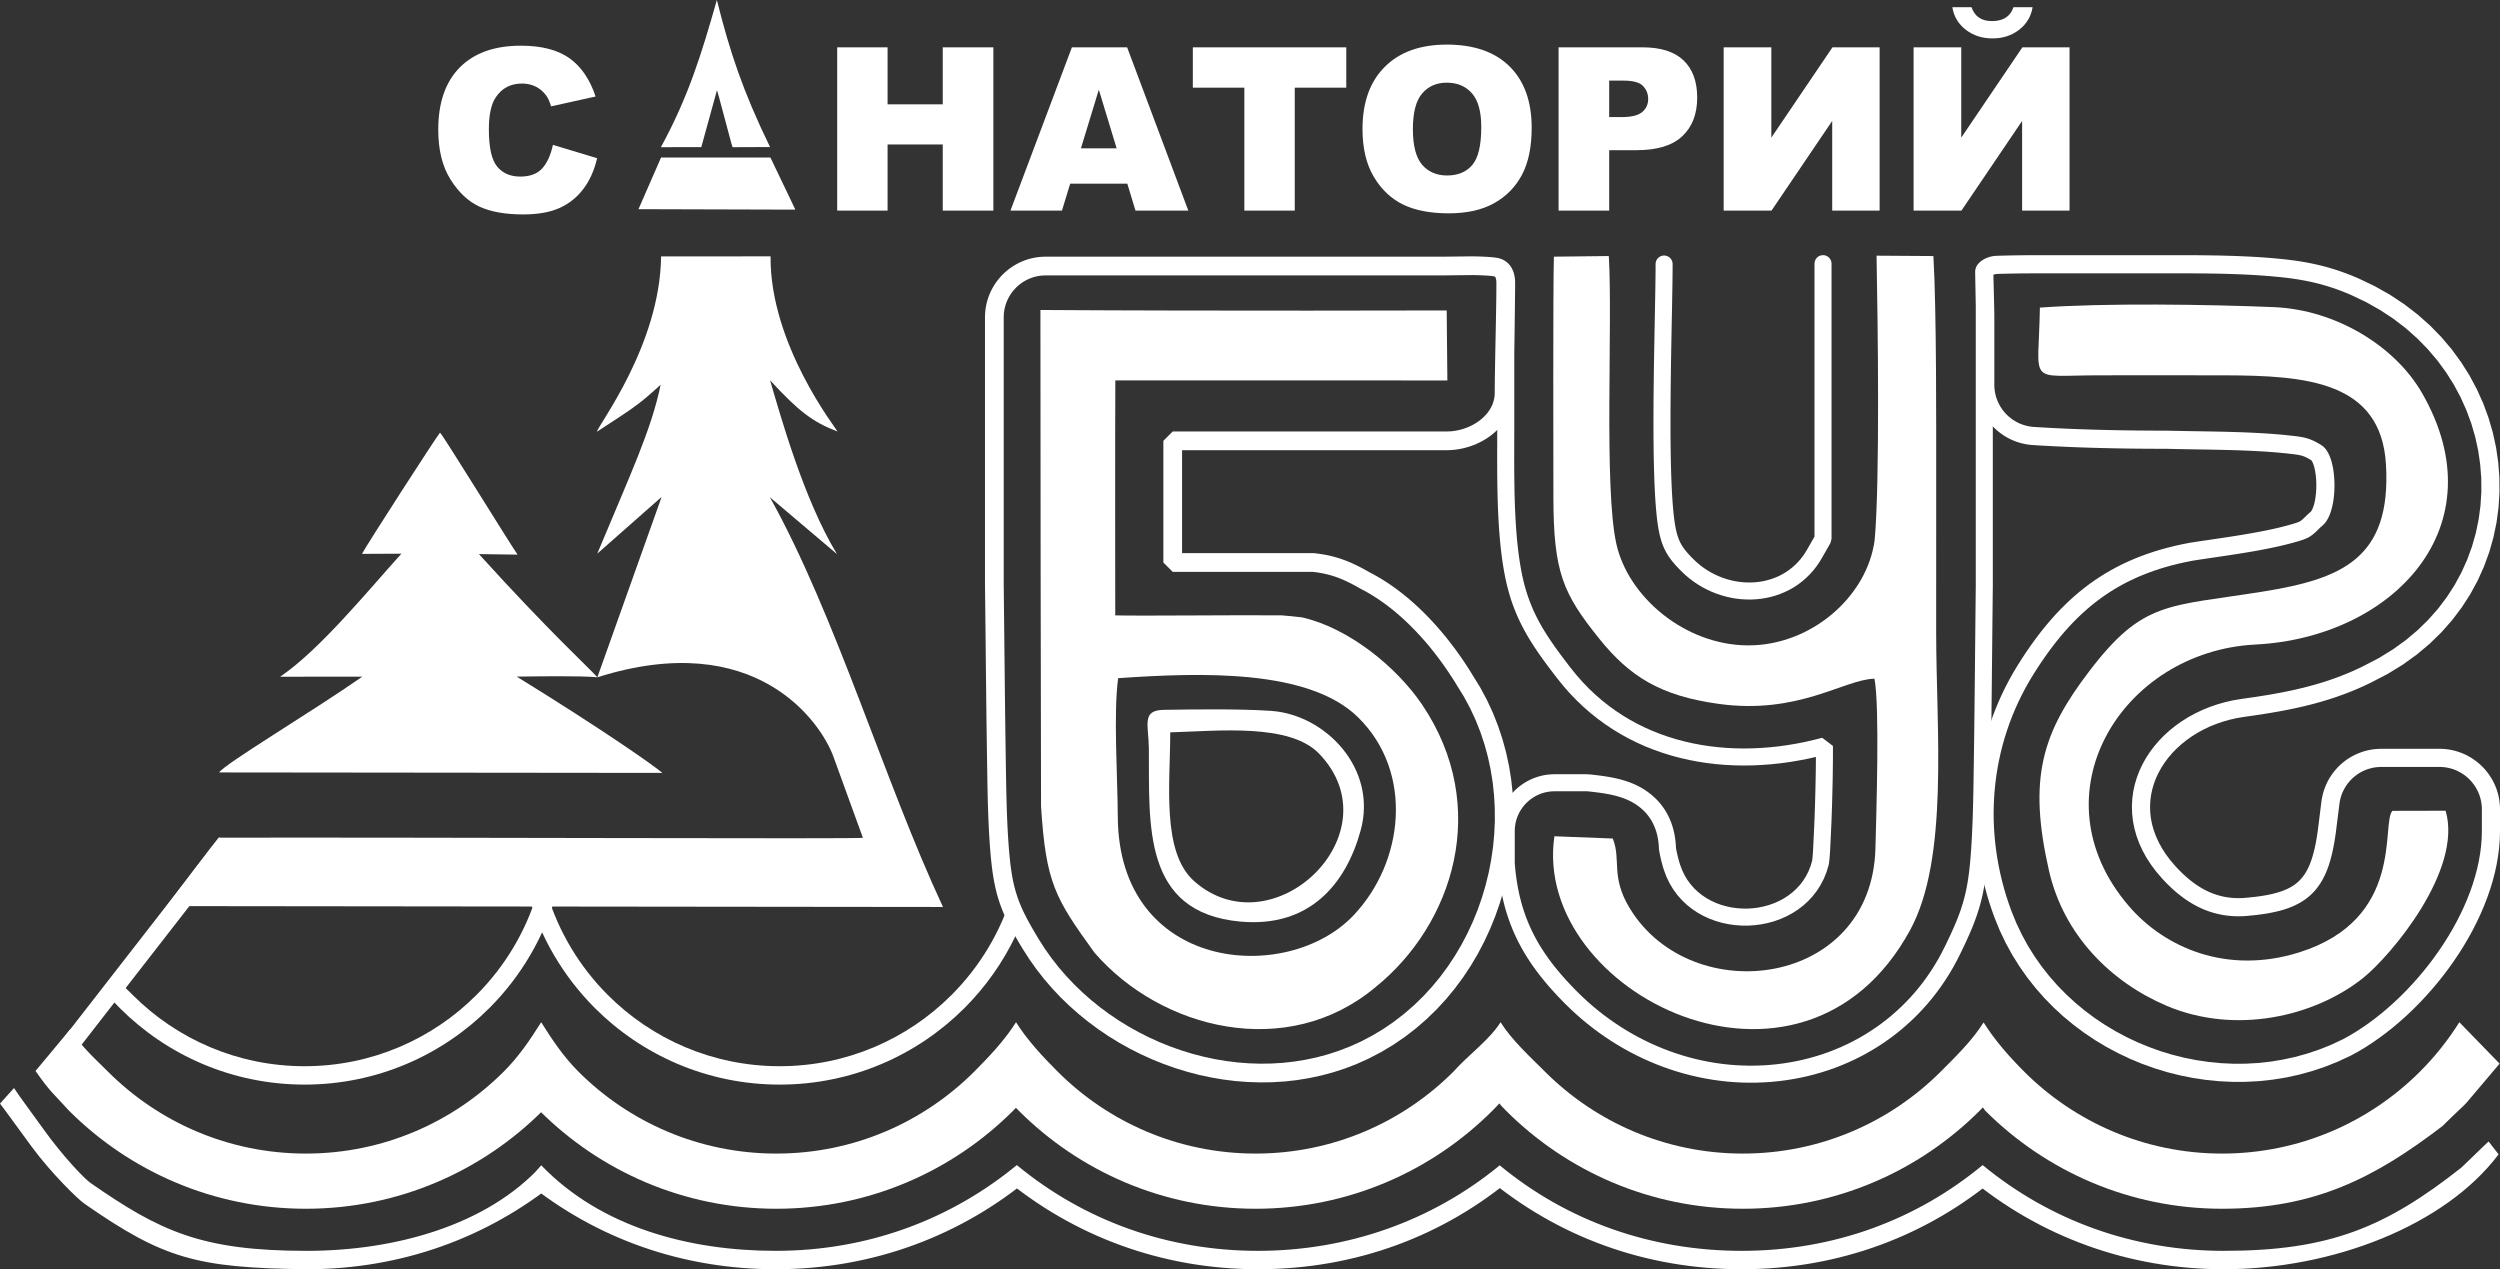 <svg width="130" height="66" viewBox="0 0 130 66" fill="none" xmlns="http://www.w3.org/2000/svg">
<rect x="0" y="0" width="130" height="66" fill="#333333" stroke="none"/>
<g clip-path="url(#clip0_145_1237)">
<path fill-rule="evenodd" clip-rule="evenodd" d="M11.369 43.559C11.226 43.709 8.767 46.957 8.668 47.117L49.035 47.163C45.994 40.654 43.475 32.033 40.035 25.857L43.524 28.814C41.788 25.964 40.572 21.564 40.042 19.773C41.526 21.382 42.256 21.946 43.552 22.439C43.495 22.298 40.026 17.914 40.07 13.33L34.377 13.334C34.322 17.956 31.088 22.124 31.04 22.45C32.853 21.265 33.178 21.085 34.352 20.008C33.877 22.346 32.756 24.71 31.058 28.79L34.405 25.839L31.063 35.219C39.304 32.614 42.688 37.56 43.335 39.339L44.871 43.565C44.896 43.634 22.628 43.537 11.369 43.559Z" fill="white"/>
<path fill-rule="evenodd" clip-rule="evenodd" d="M26.87 35.184C27.788 35.173 30.17 35.131 31.064 35.219C30.621 34.719 28.582 32.869 24.905 28.813L26.913 28.84C26.39 28.076 22.995 22.552 22.88 22.498C22.702 22.696 19.011 28.418 18.824 28.801L20.872 28.792C19.022 30.847 16.613 33.798 14.569 35.189L18.839 35.187C16.212 37.019 11.72 39.696 11.395 40.166L34.442 40.191C34.04 39.834 31.346 37.945 26.87 35.184Z" fill="white"/>
<path fill-rule="evenodd" clip-rule="evenodd" d="M60.853 38.082C63.361 38.011 67.068 37.595 68.604 39.201C72.558 43.338 66.209 49.426 62.108 45.831C60.381 44.317 60.855 40.716 60.853 38.082ZM70.756 43.174C71.636 39.955 68.911 37.153 66.089 36.965C64.451 36.856 62.182 36.885 60.514 36.912C59.342 36.932 59.731 37.691 59.741 38.947C59.772 42.852 59.376 47.457 64.496 47.922C68.1 48.249 69.993 45.966 70.756 43.174Z" fill="white"/>
<path fill-rule="evenodd" clip-rule="evenodd" d="M33.201 10.877L41.359 10.901L40.062 8.19L34.374 8.193L33.201 10.877Z" fill="white"/>
<path fill-rule="evenodd" clip-rule="evenodd" d="M34.367 7.653L36.467 7.652L37.28 4.699C37.296 4.641 38.044 7.557 38.093 7.654L40.042 7.646C38.628 4.736 37.956 2.712 37.277 0C36.473 2.83 35.793 5.038 34.367 7.653Z" fill="white"/>
<path d="M28.752 7.534L31.052 8.227C30.898 8.872 30.655 9.411 30.321 9.842C29.989 10.275 29.578 10.601 29.084 10.82C28.592 11.04 27.966 11.15 27.205 11.15C26.28 11.15 25.528 11.016 24.941 10.749C24.356 10.48 23.852 10.008 23.427 9.334C23.003 8.66 22.789 7.794 22.789 6.743C22.789 5.34 23.163 4.261 23.909 3.506C24.658 2.753 25.715 2.376 27.083 2.376C28.152 2.376 28.994 2.591 29.606 3.024C30.217 3.457 30.673 4.121 30.97 5.018L28.658 5.53C28.577 5.273 28.491 5.085 28.403 4.967C28.255 4.767 28.075 4.613 27.863 4.506C27.65 4.398 27.413 4.344 27.15 4.344C26.553 4.344 26.097 4.583 25.781 5.059C25.541 5.413 25.421 5.971 25.421 6.727C25.421 7.668 25.563 8.31 25.85 8.66C26.136 9.008 26.538 9.182 27.055 9.182C27.557 9.182 27.936 9.042 28.193 8.759C28.45 8.478 28.636 8.069 28.752 7.534Z" fill="white"/>
<path d="M43.534 2.461H46.154V5.425H49.023V2.461H51.655V10.951H49.023V7.512H46.154V10.951H43.534V2.461ZM58.621 9.552H55.649L55.222 10.951H52.544L55.739 2.461H58.611L61.792 10.951H59.045L58.621 9.552ZM58.065 7.714L57.139 4.663L56.208 7.714H58.065ZM62.027 2.461H70.006V4.56H67.327V10.951H64.706V4.56H62.027V2.461ZM70.85 6.712C70.85 5.326 71.235 4.247 72.008 3.477C72.78 2.704 73.855 2.319 75.234 2.319C76.647 2.319 77.736 2.698 78.5 3.455C79.265 4.214 79.647 5.277 79.647 6.643C79.647 7.635 79.481 8.447 79.147 9.081C78.813 9.716 78.329 10.21 77.698 10.564C77.066 10.917 76.28 11.093 75.337 11.093C74.381 11.093 73.588 10.941 72.96 10.637C72.334 10.33 71.824 9.848 71.434 9.188C71.045 8.53 70.85 7.704 70.85 6.712ZM73.47 6.718C73.47 7.573 73.63 8.19 73.948 8.564C74.268 8.937 74.703 9.125 75.252 9.125C75.815 9.125 76.254 8.941 76.562 8.575C76.872 8.208 77.026 7.552 77.026 6.601C77.026 5.803 76.865 5.22 76.542 4.852C76.218 4.483 75.781 4.299 75.228 4.299C74.699 4.299 74.272 4.487 73.952 4.86C73.63 5.234 73.47 5.854 73.47 6.718ZM81.046 2.461H85.409C86.359 2.461 87.07 2.686 87.544 3.139C88.017 3.591 88.254 4.236 88.254 5.072C88.254 5.929 87.995 6.601 87.479 7.083C86.964 7.568 86.175 7.809 85.116 7.809H83.678V10.951H81.046V2.461ZM83.678 6.089H84.324C84.833 6.089 85.191 6 85.397 5.825C85.602 5.649 85.705 5.423 85.705 5.149C85.705 4.882 85.616 4.657 85.436 4.471C85.258 4.285 84.922 4.192 84.428 4.192H83.678V6.089ZM97.74 2.461V10.951H95.275V6.289L92.119 10.951H89.631V2.461H92.109V7.158L95.288 2.461H97.74ZM107.616 2.461V10.951H105.15V6.289L101.995 10.951H99.507V2.461H101.985V7.158L105.164 2.461H107.616ZM105.696 0.374C105.615 0.86 105.379 1.252 104.992 1.55C104.605 1.848 104.143 1.998 103.607 1.998C103.073 1.998 102.613 1.848 102.222 1.548C101.833 1.248 101.599 0.856 101.522 0.374H102.518C102.682 0.856 103.036 1.097 103.583 1.097C104.168 1.097 104.54 0.856 104.7 0.374H105.696Z" fill="white"/>
<path fill-rule="evenodd" clip-rule="evenodd" d="M58.144 35.265C62.493 34.966 68.06 34.787 70.62 37.3C73.522 40.148 73.022 44.831 70.369 47.613C66.897 51.253 58.157 50.518 58.125 42.454C58.117 40.477 57.892 37.069 58.144 35.265ZM75.263 19.756L75.228 16.143C75.228 16.143 63.17 16.179 54.102 16.119C54.102 21.074 54.119 36.949 54.134 41.923C54.389 45.936 54.865 46.7 56.912 49.537C60.365 53.532 66.945 55.187 71.538 51.321C75.559 48.072 77.536 41.962 73.953 36.645C72.659 34.727 70.168 32.657 67.696 32.102C67.555 32.081 66.726 32 66.641 31.998C64.252 31.975 59.469 32.035 57.993 32C57.992 31.966 57.98 22.701 57.997 19.78L75.258 19.783C75.267 19.783 75.263 19.765 75.263 19.756Z" fill="white"/>
<path fill-rule="evenodd" clip-rule="evenodd" d="M83.658 13.314L80.803 13.347C80.753 14.873 80.774 24.433 80.777 25.88C80.785 29.769 81.278 30.87 83.165 33.217C84.73 35.164 86.33 36.186 89.379 36.603C93.53 37.172 95.862 35.339 97.471 35.291C97.752 36.729 97.567 42.315 97.523 44.101C97.345 51.361 87.979 52.501 84.764 47.258C83.734 45.579 84.314 44.726 83.864 43.603L80.829 43.486C79.636 51.614 93.701 58.692 99.327 48.363C101.357 44.635 100.681 37.94 100.681 32.895C100.681 30.105 100.682 27.316 100.682 24.526C100.682 22.604 100.704 16.108 100.537 13.315L97.581 13.295C97.647 16.803 97.759 25.026 97.483 28.076C97.094 31.047 94.147 33.584 90.876 33.56C87.605 33.537 84.665 31.038 84.052 28.288C83.393 25.335 83.867 16.824 83.658 13.314Z" fill="white"/>
<path fill-rule="evenodd" clip-rule="evenodd" d="M127.172 42.158L124.403 42.164C123.807 42.852 125.068 47.79 119.561 49.522C115.829 50.697 112.566 49.302 110.682 47.094C105.747 41.312 110.324 33.871 117.281 33.516C124.437 33.152 129.964 27.374 125.93 20.411C124.539 18.011 121.483 16.104 118.227 15.97C114.79 15.829 109.446 15.748 106.074 15.996C106.013 20.089 105.338 19.516 109.188 19.516C111.357 19.516 113.527 19.51 115.696 19.517C119.92 19.53 123.813 19.824 124.07 24.144C124.362 29.06 121.759 30.106 117.653 30.765C112.719 31.557 111.446 31.226 108.645 34.899C106.207 38.095 105.442 40.431 106.549 45.282C107.314 48.629 109.772 51.075 112.669 52.303C116.26 53.825 120.38 52.854 122.879 50.856C124.329 49.696 128.078 45.243 127.172 42.158Z" fill="white"/>
<path d="M15.904 59.986C19.924 59.986 23.562 58.356 26.197 55.722C26.971 54.948 27.557 54.087 28.141 53.156L29.452 55.597C28.605 57.307 29.559 56.415 28.224 57.75C25.072 60.904 20.715 62.855 15.904 62.855C11.092 62.855 6.736 60.904 3.583 57.75C2.771 56.844 2.671 56.864 1.847 55.69L3.659 53.515C4.244 54.447 4.837 54.948 5.611 55.722C8.245 58.356 11.884 59.986 15.904 59.986ZM2.114 55.676C2.888 54.902 3.024 54.527 3.609 53.595L4.653 56.021C3.806 57.73 4.758 56.257 3.423 57.592C3.266 54.73 2.872 56.598 2.114 55.676ZM65.29 59.986C69.309 59.986 72.949 58.356 75.583 55.722C76.346 54.857 77.444 54.087 78.029 53.156L78.935 55.027C78.088 56.736 78.945 56.415 77.611 57.75C74.458 60.904 70.101 62.855 65.29 62.855C60.478 62.855 56.122 60.904 52.969 57.75C51.634 56.415 52.633 56.919 51.786 55.21L52.833 53.156C53.417 54.087 54.223 54.948 54.997 55.722C57.631 58.356 61.27 59.986 65.29 59.986ZM40.369 59.986C44.389 59.986 48.028 58.356 50.662 55.722C51.436 54.948 52.248 54.087 52.833 53.156L53.61 55.2C52.763 56.909 54.025 56.415 52.69 57.75C49.537 60.904 45.181 62.855 40.369 62.855C35.558 62.855 31.202 60.904 28.048 57.75C26.714 56.415 27.98 56.948 27.133 55.239L28.141 53.156C28.726 54.087 29.303 54.948 30.076 55.722C32.71 58.356 36.349 59.986 40.369 59.986ZM115.548 59.986C119.568 59.986 123.207 58.356 125.841 55.722C126.615 54.948 127.302 54.087 127.886 53.156L129.979 55.31L128.265 57.335C128.105 57.523 127.698 57.864 127.011 58.553C123.488 61.25 120.36 62.855 115.548 62.855C110.737 62.855 106.381 60.904 103.227 57.75C102.658 57.006 102.553 56.212 103.147 53.167C103.731 54.099 104.481 54.948 105.255 55.722C107.889 58.356 111.529 59.986 115.548 59.986ZM90.628 59.986C94.647 59.986 98.287 58.356 100.92 55.722C101.694 54.948 102.562 54.099 103.147 53.167L103.931 55.235C103.084 56.945 104.283 56.415 102.949 57.75C99.795 60.904 95.439 62.855 90.628 62.855C85.816 62.855 81.46 60.904 78.307 57.75C76.972 56.415 77.985 56.573 77.138 54.863L78.029 53.156C78.613 54.087 79.561 54.948 80.335 55.722C82.969 58.356 86.608 59.986 90.628 59.986Z" fill="white"/>
<path d="M3.372 53.887L11.41 43.549L12.165 44.136L4.127 54.474L3.372 53.887Z" fill="white"/>
<path d="M15.838 55.443C19.326 55.443 22.485 54.029 24.771 51.743C26.234 50.279 27.34 48.459 27.946 46.423H28.941C28.308 48.724 27.086 50.78 25.447 52.419C22.988 54.878 19.59 56.399 15.838 56.399C12.085 56.399 8.688 54.878 6.229 52.419C5.897 52.087 5.669 51.844 5.373 51.479L5.975 50.705C6.402 51.292 6.301 51.138 6.905 51.743C9.191 54.029 12.349 55.443 15.838 55.443ZM40.543 55.443C44.031 55.443 47.19 54.029 49.476 51.743C50.939 50.279 52.045 48.459 52.651 46.423L52.795 46.518L52.829 48.622C52.157 50.04 51.248 51.323 50.152 52.419C47.693 54.878 44.295 56.399 40.543 56.399C36.79 56.399 33.393 54.878 30.934 52.419C29.295 50.78 28.073 48.724 27.44 46.423H28.434C29.041 48.459 30.147 50.279 31.61 51.743C33.896 54.029 37.054 55.443 40.543 55.443Z" fill="white"/>
<path d="M15.955 65.044C20.568 65.044 25.324 63.707 28.145 60.622C28.238 61.278 28.691 61.319 28.943 61.448C25.369 64.342 20.911 66 15.955 66C10.203 65.932 8.498 65.449 4.386 62.59C4.04 62.35 2.663 61.001 1.67 59.659C1.038 58.804 0.17 57.595 0 57.387L0.729 56.577C0.948 56.934 1.623 57.823 2.267 58.727C3.245 60.098 4.385 61.288 4.69 61.501C8.323 64.03 10.474 65.044 15.955 65.044ZM65.412 65.044C70.066 65.044 74.471 63.489 77.986 60.597C78.201 60.784 78.282 61.017 78.732 61.184C75.108 64.251 70.531 66 65.412 66C60.458 66 55.823 64.305 52.108 61.179C52.194 61.136 52.833 60.687 52.875 60.584C56.395 63.492 60.742 65.044 65.412 65.044ZM40.34 65.044C45.128 65.044 49.446 63.409 52.875 60.584C53.084 60.821 53.045 60.937 53.645 61.189C50.028 64.227 45.431 66 40.34 66C35.522 66 31.041 64.441 27.365 61.46C27.43 61.408 28.144 60.596 28.145 60.595C31.24 63.816 35.832 65.044 40.34 65.044ZM115.634 65.044C121.116 65.044 124.032 63.837 127.993 60.713C128.08 60.64 129.331 59.413 129.406 59.357L129.927 60.026C127.126 63.747 121.266 66 115.634 66C110.686 66 106.041 64.307 102.329 61.189C102.544 61.064 102.713 61.01 102.858 60.805L103.006 60.73C103.034 60.719 103.076 60.599 103.098 60.584C106.614 63.484 110.968 65.044 115.634 65.044ZM90.562 65.044C95.369 65.044 99.664 63.427 103.098 60.584C103.243 60.783 103.361 60.914 103.567 60.999C103.608 61.053 103.811 61.144 103.865 61.186C100.244 64.242 95.672 66 90.562 66C85.595 66 80.967 64.327 77.243 61.178C77.389 61.066 77.865 60.713 77.986 60.597C81.517 63.52 85.898 65.044 90.562 65.044Z" fill="white"/>
<path d="M75.234 23.41V22.436L75.351 22.433L75.468 22.426L75.585 22.413L75.702 22.396L75.818 22.373L75.934 22.346L76.048 22.314L76.161 22.278L76.272 22.238L76.381 22.192L76.487 22.143L76.591 22.09L76.692 22.033L76.789 21.973L76.883 21.908L76.973 21.841L77.059 21.77L77.14 21.696L77.217 21.62L77.289 21.541L77.356 21.459L77.418 21.375L77.475 21.289L77.526 21.201L77.572 21.111L77.612 21.019L77.646 20.925L77.674 20.829L77.696 20.731L77.713 20.631L77.723 20.529L77.726 20.423H78.7L78.694 20.591L78.678 20.756L78.652 20.917L78.616 21.076L78.57 21.23L78.516 21.379L78.453 21.525L78.382 21.665L78.303 21.801L78.217 21.932L78.124 22.057L78.025 22.178L77.921 22.293L77.81 22.402L77.695 22.507L77.575 22.606L77.45 22.7L77.322 22.788L77.189 22.87L77.053 22.947L76.913 23.019L76.771 23.085L76.625 23.145L76.477 23.199L76.327 23.247L76.175 23.289L76.021 23.326L75.866 23.355L75.709 23.379L75.552 23.396L75.393 23.406L75.234 23.41ZM60.981 22.436H75.234V23.41H60.981L60.495 22.923L60.981 22.436ZM60.495 29.249V22.923H61.468V29.249L60.981 29.736L60.495 29.249ZM68.28 29.736H60.981V28.762H68.28L68.329 28.765L68.28 29.736ZM71.208 29.755L70.766 30.623L70.746 30.612L70.672 30.57L70.599 30.529L70.526 30.488L70.454 30.449L70.382 30.41L70.31 30.372L70.239 30.335L70.167 30.299L70.096 30.264L70.024 30.23L69.953 30.197L69.881 30.165L69.809 30.133L69.736 30.103L69.663 30.073L69.589 30.045L69.514 30.018L69.439 29.991L69.362 29.966L69.285 29.941L69.206 29.918L69.126 29.896L69.044 29.874L68.961 29.854L68.877 29.835L68.791 29.817L68.703 29.8L68.612 29.784L68.52 29.77L68.426 29.757L68.33 29.744L68.231 29.734L68.329 28.765L68.443 28.777L68.554 28.791L68.664 28.807L68.772 28.824L68.878 28.842L68.982 28.862L69.084 28.883L69.184 28.906L69.283 28.93L69.38 28.956L69.475 28.982L69.569 29.01L69.662 29.039L69.753 29.07L69.843 29.101L69.931 29.134L70.019 29.167L70.105 29.202L70.19 29.237L70.274 29.274L70.357 29.311L70.439 29.349L70.52 29.388L70.601 29.428L70.681 29.468L70.76 29.509L70.839 29.55L70.918 29.593L70.996 29.636L71.074 29.679L71.151 29.722L71.229 29.766L71.208 29.755ZM76.577 35.109L75.764 35.644L75.755 35.629L75.64 35.443L75.522 35.257L75.401 35.071L75.277 34.886L75.15 34.701L75.02 34.517L74.887 34.334L74.751 34.153L74.613 33.972L74.471 33.793L74.327 33.617L74.18 33.441L74.03 33.268L73.878 33.098L73.723 32.93L73.566 32.764L73.406 32.601L73.244 32.442L73.08 32.285L72.914 32.133L72.745 31.983L72.575 31.837L72.402 31.695L72.227 31.558L72.051 31.424L71.872 31.295L71.692 31.17L71.51 31.051L71.326 30.936L71.141 30.826L70.954 30.722L70.766 30.623L71.208 29.755L71.419 29.866L71.627 29.983L71.833 30.104L72.035 30.231L72.236 30.363L72.434 30.5L72.629 30.641L72.822 30.787L73.012 30.937L73.2 31.091L73.385 31.248L73.566 31.41L73.746 31.575L73.922 31.743L74.096 31.914L74.266 32.088L74.434 32.265L74.6 32.444L74.761 32.626L74.921 32.81L75.077 32.996L75.23 33.183L75.38 33.373L75.527 33.564L75.671 33.756L75.811 33.95L75.949 34.144L76.083 34.339L76.214 34.535L76.342 34.731L76.466 34.927L76.587 35.124L76.577 35.109ZM71.15 55.056L70.728 54.179L71.338 53.862L71.923 53.512L72.482 53.13L73.016 52.718L73.523 52.278L74.004 51.811L74.458 51.318L74.885 50.802L75.284 50.263L75.654 49.704L75.996 49.126L76.308 48.531L76.591 47.921L76.844 47.296L77.066 46.66L77.257 46.013L77.417 45.357L77.544 44.695L77.64 44.027L77.702 43.356L77.732 42.683L77.728 42.01L77.69 41.339L77.618 40.671L77.511 40.008L77.369 39.351L77.192 38.703L76.98 38.065L76.731 37.439L76.446 36.826L76.124 36.227L75.764 35.644L76.577 35.109L76.967 35.74L77.316 36.389L77.625 37.054L77.894 37.732L78.124 38.421L78.315 39.12L78.468 39.827L78.583 40.541L78.66 41.259L78.701 41.98L78.705 42.702L78.674 43.423L78.606 44.142L78.505 44.856L78.368 45.565L78.197 46.266L77.993 46.958L77.755 47.639L77.484 48.308L77.181 48.962L76.846 49.601L76.479 50.221L76.081 50.822L75.651 51.402L75.192 51.959L74.702 52.49L74.181 52.995L73.632 53.472L73.054 53.918L72.447 54.332L71.812 54.712L71.15 55.056ZM53.178 49.336L54.011 48.832L54.333 49.336L54.679 49.823L55.047 50.294L55.438 50.746L55.849 51.181L56.279 51.597L56.728 51.994L57.195 52.372L57.678 52.729L58.176 53.065L58.688 53.381L59.213 53.674L59.75 53.945L60.298 54.193L60.856 54.418L61.422 54.618L61.995 54.795L62.575 54.946L63.16 55.072L63.748 55.172L64.34 55.246L64.934 55.292L65.528 55.312L66.121 55.303L66.714 55.267L67.303 55.201L67.889 55.106L68.47 54.982L69.046 54.828L69.615 54.642L70.176 54.426L70.728 54.179L71.15 55.056L70.55 55.325L69.94 55.56L69.323 55.761L68.698 55.928L68.069 56.063L67.435 56.166L66.797 56.237L66.159 56.276L65.519 56.285L64.88 56.264L64.242 56.215L63.607 56.135L62.976 56.028L62.349 55.893L61.729 55.731L61.116 55.543L60.511 55.328L59.915 55.088L59.33 54.823L58.756 54.534L58.195 54.221L57.648 53.884L57.116 53.524L56.599 53.142L56.1 52.738L55.618 52.312L55.156 51.866L54.715 51.399L54.296 50.912L53.898 50.405L53.526 49.88L53.178 49.336ZM51.495 44.241L52.465 44.163L52.482 44.362L52.5 44.553L52.519 44.737L52.539 44.914L52.56 45.084L52.583 45.247L52.607 45.405L52.632 45.557L52.659 45.704L52.688 45.846L52.719 45.985L52.751 46.12L52.786 46.251L52.823 46.38L52.862 46.508L52.903 46.633L52.947 46.758L52.993 46.882L53.042 47.006L53.095 47.131L53.15 47.257L53.209 47.384L53.271 47.513L53.337 47.644L53.407 47.779L53.48 47.916L53.558 48.057L53.64 48.203L53.726 48.352L53.817 48.507L53.912 48.667L54.011 48.832L53.178 49.336L53.076 49.167L52.978 49.002L52.884 48.841L52.794 48.684L52.708 48.531L52.625 48.38L52.546 48.233L52.47 48.087L52.398 47.943L52.329 47.8L52.263 47.657L52.2 47.516L52.141 47.374L52.085 47.233L52.031 47.09L51.981 46.947L51.934 46.802L51.889 46.656L51.846 46.508L51.807 46.357L51.77 46.204L51.736 46.048L51.704 45.889L51.674 45.726L51.645 45.559L51.619 45.387L51.595 45.211L51.572 45.029L51.551 44.842L51.531 44.648L51.512 44.448L51.495 44.241ZM51.325 39.399L52.299 39.383L52.301 39.533L52.303 39.683L52.305 39.833L52.308 39.982L52.31 40.132L52.312 40.282L52.315 40.433L52.317 40.583L52.32 40.733L52.323 40.883L52.326 41.034L52.329 41.184L52.332 41.334L52.336 41.484L52.34 41.635L52.344 41.785L52.348 41.935L52.353 42.084L52.358 42.234L52.363 42.384L52.37 42.533L52.376 42.682L52.382 42.832L52.389 42.981L52.397 43.13L52.405 43.278L52.414 43.426L52.423 43.574L52.433 43.722L52.443 43.869L52.454 44.016L52.465 44.163L51.495 44.241L51.483 44.09L51.472 43.939L51.461 43.788L51.451 43.636L51.442 43.484L51.433 43.333L51.425 43.181L51.417 43.029L51.41 42.877L51.403 42.725L51.397 42.573L51.391 42.421L51.385 42.269L51.38 42.116L51.375 41.964L51.371 41.812L51.366 41.661L51.362 41.508L51.359 41.357L51.355 41.205L51.352 41.053L51.349 40.902L51.346 40.751L51.344 40.6L51.341 40.449L51.339 40.298L51.337 40.148L51.334 39.997L51.332 39.847L51.33 39.697L51.327 39.548L51.325 39.399ZM51.22 30.448L52.193 30.436V30.436L52.197 30.716L52.2 30.996L52.203 31.275L52.206 31.555L52.209 31.835L52.212 32.114L52.215 32.394L52.218 32.674L52.221 32.954L52.224 33.233L52.227 33.513L52.23 33.793L52.233 34.072L52.236 34.352L52.239 34.632L52.242 34.911L52.245 35.191L52.248 35.47L52.251 35.75L52.254 36.03L52.258 36.309L52.261 36.589L52.264 36.868L52.267 37.148L52.271 37.427L52.275 37.707L52.278 37.986L52.282 38.266L52.286 38.545L52.29 38.825L52.294 39.104L52.299 39.383L51.325 39.399L51.321 39.119L51.317 38.839L51.313 38.559L51.309 38.279L51.305 37.999L51.301 37.72L51.297 37.44L51.294 37.16L51.291 36.88L51.287 36.6L51.284 36.321L51.281 36.041L51.278 35.761L51.275 35.481L51.271 35.202L51.269 34.922L51.265 34.642L51.262 34.362L51.26 34.083L51.257 33.803L51.254 33.523L51.251 33.244L51.248 32.964L51.245 32.684L51.242 32.405L51.239 32.125L51.236 31.846L51.232 31.566L51.23 31.286L51.226 31.007L51.223 30.727L51.22 30.448V30.448ZM51.219 30.41H52.193V30.411V30.412V30.413V30.414V30.415V30.412V30.413V30.418V30.419V30.42V30.417V30.418V30.423V30.42V30.421V30.422V30.423V30.428V30.424V30.425V30.427V30.424V30.429V30.43V30.431V30.432V30.429V30.43V30.435V30.436V30.433V30.436L51.22 30.448V30.448V30.444V30.443V30.445V30.445V30.44V30.439V30.438V30.437V30.44V30.435V30.434V30.433V30.428V30.431V30.43V30.429V30.428V30.423V30.426V30.425V30.42V30.419V30.418V30.421V30.42L51.219 30.415V30.414V30.413V30.412V30.411V30.41ZM52.193 16.498V30.41H51.219V16.498H52.193ZM54.37 13.347V14.321L54.258 14.324L54.148 14.332L54.039 14.346L53.932 14.365L53.827 14.389L53.725 14.419L53.623 14.453L53.525 14.492L53.429 14.536L53.335 14.584L53.243 14.636L53.155 14.693L53.07 14.754L52.987 14.819L52.908 14.888L52.832 14.96L52.76 15.036L52.691 15.115L52.626 15.198L52.565 15.283L52.509 15.372L52.456 15.463L52.408 15.557L52.364 15.653L52.325 15.752L52.291 15.852L52.262 15.956L52.237 16.061L52.218 16.168L52.204 16.276L52.196 16.386L52.193 16.498H51.219L51.223 16.337L51.236 16.177L51.256 16.02L51.284 15.865L51.319 15.712L51.362 15.563L51.411 15.416L51.468 15.273L51.531 15.133L51.601 14.997L51.677 14.865L51.759 14.738L51.847 14.614L51.941 14.495L52.039 14.381L52.144 14.271L52.253 14.168L52.367 14.068L52.486 13.975L52.61 13.887L52.738 13.805L52.869 13.729L53.005 13.659L53.145 13.596L53.288 13.539L53.434 13.489L53.584 13.447L53.736 13.411L53.892 13.383L54.049 13.364L54.209 13.351L54.37 13.347ZM75.047 14.321H54.37V13.347H75.047L75.052 14.321H75.047ZM76.568 14.304L75.052 14.321L75.041 13.347L76.557 13.33L76.568 14.304ZM77.935 13.427L77.701 14.372H77.701L77.692 14.37L77.674 14.367L77.651 14.363L77.623 14.359L77.59 14.355L77.554 14.35L77.514 14.347L77.472 14.343L77.428 14.339L77.382 14.336L77.335 14.332L77.287 14.329L77.237 14.326L77.188 14.324L77.139 14.321L77.089 14.319L77.04 14.317L76.992 14.315L76.945 14.313L76.899 14.311L76.855 14.31L76.813 14.309L76.772 14.308L76.735 14.307L76.7 14.306L76.669 14.305L76.641 14.305L76.616 14.304L76.595 14.304H76.58H76.57L76.568 14.304L76.556 13.33H76.572H76.588L76.608 13.33L76.63 13.331L76.658 13.331L76.688 13.332L76.722 13.332L76.758 13.333L76.798 13.334L76.84 13.336L76.885 13.337L76.931 13.338L76.98 13.34L77.029 13.342L77.081 13.344L77.133 13.346L77.186 13.348L77.239 13.351L77.293 13.354L77.346 13.357L77.4 13.361L77.453 13.364L77.505 13.368L77.557 13.373L77.608 13.377L77.657 13.382L77.705 13.388L77.752 13.394L77.799 13.4L77.844 13.408L77.889 13.416L77.935 13.427ZM78.786 14.709H77.812V14.688L77.812 14.666L77.811 14.644L77.809 14.623L77.807 14.602L77.805 14.582L77.802 14.562L77.799 14.544L77.796 14.526L77.792 14.508L77.788 14.492L77.784 14.477L77.779 14.463L77.775 14.45L77.77 14.439L77.765 14.429L77.761 14.42L77.757 14.412L77.753 14.406L77.749 14.401L77.746 14.396L77.743 14.393L77.74 14.391L77.738 14.388L77.736 14.387L77.734 14.385L77.731 14.383L77.728 14.381L77.724 14.379L77.718 14.377L77.711 14.374L77.701 14.372L77.935 13.427L77.996 13.444L78.057 13.464L78.116 13.488L78.173 13.516L78.228 13.546L78.28 13.579L78.329 13.615L78.376 13.653L78.42 13.693L78.461 13.735L78.499 13.779L78.533 13.823L78.565 13.869L78.594 13.915L78.62 13.961L78.644 14.008L78.664 14.055L78.683 14.101L78.701 14.148L78.715 14.194L78.728 14.24L78.74 14.285L78.75 14.33L78.758 14.374L78.765 14.418L78.771 14.462L78.776 14.505L78.78 14.547L78.783 14.588L78.785 14.629L78.785 14.67L78.786 14.709ZM78.7 20.423H77.726L77.726 20.296L77.727 20.16L77.728 20.015L77.73 19.863L77.732 19.703L77.734 19.537L77.737 19.364L77.74 19.186L77.743 19.003L77.746 18.815L77.75 18.623L77.753 18.428L77.757 18.23L77.761 18.03L77.765 17.828L77.769 17.625L77.773 17.422L77.777 17.219L77.781 17.017L77.785 16.815L77.789 16.616L77.792 16.418L77.796 16.224L77.799 16.034L77.802 15.847L77.805 15.666L77.807 15.49L77.809 15.319L77.81 15.156L77.811 14.999L77.812 14.85L77.812 14.709H78.786V14.853L78.785 15.005L78.784 15.164L78.782 15.329L78.78 15.502L78.778 15.679L78.775 15.862L78.772 16.049L78.769 16.241L78.766 16.436L78.762 16.634L78.758 16.834L78.755 17.035L78.751 17.238L78.747 17.441L78.743 17.645L78.739 17.848L78.735 18.049L78.731 18.249L78.727 18.447L78.723 18.642L78.719 18.833L78.716 19.02L78.713 19.202L78.71 19.38L78.708 19.551L78.705 19.716L78.703 19.874L78.702 20.025L78.701 20.167L78.7 20.3L78.7 20.423Z" fill="white"/>
<path d="M102.74 14.083C102.74 13.838 102.939 13.64 103.183 13.64C103.428 13.64 103.626 13.838 103.626 14.083H102.74ZM102.74 30.459V14.083H103.626V30.459H102.74ZM103.626 30.492L102.74 30.483V30.482V30.481V30.48V30.475V30.478V30.477V30.476V30.479V30.474V30.474V30.473V30.471V30.475V30.47V30.469V30.473V30.471V30.466V30.466V30.469V30.468V30.467V30.462V30.461V30.465V30.464V30.463V30.462V30.461V30.46V30.459H103.626V30.46V30.461V30.462V30.463V30.464V30.465V30.47V30.471V30.467V30.468V30.469V30.474V30.475V30.471V30.473V30.477V30.478V30.475V30.48V30.481V30.482V30.483V30.479V30.484V30.485V30.486V30.491V30.488V30.489V30.49V30.49V30.492ZM103.525 39.549L102.64 39.536L102.644 39.254L102.648 38.971L102.652 38.688L102.656 38.405L102.659 38.123L102.663 37.84L102.666 37.557L102.669 37.274L102.673 36.991L102.676 36.708L102.679 36.425L102.682 36.142L102.685 35.859L102.688 35.577L102.691 35.294L102.694 35.011L102.697 34.728L102.7 34.445L102.702 34.162L102.705 33.879L102.708 33.596L102.711 33.313L102.714 33.03L102.716 32.747L102.719 32.464L102.722 32.181L102.725 31.898L102.728 31.615L102.731 31.331L102.734 31.049L102.737 30.766L102.74 30.483L103.626 30.492L103.623 30.775L103.619 31.058L103.617 31.341L103.614 31.624L103.611 31.907L103.608 32.19L103.605 32.473L103.602 32.756L103.599 33.039L103.597 33.322L103.594 33.605L103.591 33.887L103.588 34.17L103.585 34.454L103.582 34.737L103.579 35.02L103.577 35.303L103.574 35.586L103.571 35.869L103.568 36.152L103.565 36.435L103.561 36.718L103.558 37.001L103.555 37.284L103.552 37.567L103.548 37.85L103.545 38.134L103.541 38.417L103.537 38.7L103.533 38.983L103.53 39.266L103.525 39.549ZM103.366 44.467L102.482 44.402L102.493 44.252L102.503 44.102L102.513 43.951L102.522 43.801L102.531 43.65L102.539 43.499L102.546 43.347L102.553 43.196L102.56 43.044L102.566 42.892L102.572 42.74L102.578 42.588L102.583 42.436L102.588 42.283L102.592 42.131L102.596 41.978L102.6 41.826L102.604 41.673L102.607 41.52L102.61 41.368L102.614 41.215L102.617 41.062L102.619 40.909L102.622 40.757L102.624 40.604L102.627 40.451L102.629 40.298L102.631 40.146L102.633 39.993L102.636 39.841L102.638 39.688L102.64 39.536L103.525 39.549L103.523 39.701L103.521 39.854L103.519 40.006L103.517 40.159L103.514 40.311L103.512 40.464L103.51 40.618L103.507 40.771L103.505 40.925L103.502 41.078L103.499 41.232L103.496 41.386L103.493 41.54L103.489 41.694L103.486 41.848L103.482 42.002L103.477 42.156L103.473 42.31L103.468 42.465L103.463 42.619L103.457 42.773L103.451 42.928L103.445 43.082L103.438 43.236L103.431 43.39L103.423 43.544L103.415 43.698L103.406 43.852L103.397 44.006L103.387 44.16L103.377 44.313L103.366 44.467ZM101.908 49.65L101.112 49.261L101.197 49.087L101.278 48.919L101.356 48.755L101.43 48.597L101.5 48.443L101.568 48.292L101.632 48.145L101.693 48.002L101.751 47.861L101.806 47.722L101.858 47.586L101.908 47.451L101.955 47.317L101.999 47.184L102.041 47.051L102.081 46.918L102.119 46.784L102.155 46.649L102.188 46.513L102.22 46.374L102.25 46.234L102.278 46.09L102.305 45.943L102.33 45.792L102.353 45.637L102.375 45.478L102.396 45.313L102.416 45.143L102.434 44.968L102.451 44.786L102.467 44.597L102.482 44.402L103.366 44.467L103.35 44.669L103.333 44.865L103.315 45.055L103.296 45.24L103.275 45.419L103.253 45.594L103.23 45.765L103.204 45.931L103.177 46.094L103.148 46.254L103.118 46.411L103.085 46.565L103.05 46.718L103.013 46.868L102.973 47.017L102.932 47.165L102.888 47.312L102.841 47.458L102.793 47.604L102.741 47.75L102.687 47.897L102.631 48.045L102.572 48.193L102.51 48.344L102.445 48.496L102.377 48.651L102.307 48.808L102.233 48.969L102.157 49.133L102.077 49.301L101.994 49.473L101.908 49.65ZM92.492 56.22L92.393 55.34L92.747 55.295L93.098 55.239L93.445 55.173L93.788 55.097L94.128 55.011L94.463 54.915L94.793 54.809L95.12 54.694L95.441 54.568L95.757 54.434L96.069 54.289L96.375 54.136L96.675 53.974L96.97 53.802L97.259 53.621L97.543 53.431L97.82 53.233L98.091 53.025L98.355 52.81L98.612 52.585L98.862 52.353L99.106 52.111L99.342 51.862L99.571 51.604L99.792 51.339L100.006 51.065L100.211 50.783L100.408 50.494L100.597 50.197L100.778 49.893L100.949 49.581L101.112 49.261L101.908 49.65L101.732 49.995L101.547 50.332L101.352 50.661L101.148 50.981L100.935 51.294L100.713 51.599L100.482 51.895L100.243 52.182L99.995 52.461L99.739 52.731L99.476 52.992L99.204 53.244L98.926 53.487L98.64 53.72L98.347 53.945L98.047 54.159L97.741 54.365L97.428 54.56L97.109 54.746L96.784 54.922L96.453 55.088L96.117 55.243L95.775 55.389L95.428 55.524L95.076 55.649L94.719 55.763L94.359 55.866L93.993 55.959L93.624 56.041L93.25 56.111L92.873 56.171L92.492 56.22ZM81.403 52.211L82.029 51.585L82.289 51.837L82.554 52.082L82.824 52.319L83.101 52.548L83.383 52.769L83.67 52.982L83.963 53.187L84.26 53.384L84.562 53.573L84.869 53.753L85.18 53.924L85.496 54.087L85.815 54.241L86.138 54.386L86.465 54.522L86.795 54.649L87.128 54.766L87.465 54.874L87.804 54.973L88.146 55.062L88.49 55.141L88.837 55.211L89.186 55.27L89.537 55.32L89.889 55.359L90.244 55.388L90.6 55.406L90.956 55.415L91.314 55.412L91.673 55.399L92.033 55.375L92.393 55.34L92.492 56.22L92.105 56.258L91.719 56.283L91.334 56.298L90.95 56.3L90.566 56.292L90.184 56.272L89.804 56.241L89.426 56.198L89.05 56.145L88.676 56.081L88.304 56.007L87.935 55.922L87.569 55.827L87.205 55.721L86.845 55.606L86.489 55.48L86.136 55.344L85.786 55.199L85.441 55.044L85.1 54.88L84.763 54.706L84.431 54.523L84.104 54.331L83.781 54.129L83.464 53.919L83.152 53.701L82.846 53.473L82.545 53.237L82.25 52.993L81.962 52.74L81.679 52.48L81.403 52.211ZM77.892 45.053L78.774 44.98L78.798 45.24L78.827 45.494L78.862 45.743L78.9 45.986L78.944 46.224L78.992 46.458L79.045 46.686L79.103 46.911L79.166 47.131L79.234 47.347L79.306 47.56L79.384 47.769L79.466 47.975L79.553 48.178L79.646 48.379L79.743 48.577L79.846 48.772L79.953 48.966L80.066 49.158L80.184 49.348L80.308 49.537L80.437 49.725L80.571 49.912L80.71 50.098L80.856 50.284L81.006 50.469L81.163 50.654L81.325 50.84L81.492 51.025L81.666 51.211L81.845 51.398L82.029 51.585L81.403 52.211L81.21 52.015L81.022 51.82L80.84 51.624L80.663 51.428L80.491 51.232L80.325 51.034L80.163 50.836L80.007 50.637L79.857 50.436L79.712 50.234L79.572 50.03L79.437 49.824L79.308 49.616L79.184 49.406L79.066 49.193L78.953 48.978L78.846 48.76L78.744 48.539L78.648 48.315L78.557 48.087L78.472 47.857L78.392 47.623L78.317 47.385L78.248 47.143L78.185 46.897L78.127 46.648L78.075 46.394L78.027 46.135L77.985 45.872L77.949 45.604L77.918 45.331L77.892 45.053ZM77.881 44.808H78.767V44.814V44.82L78.767 44.825V44.831V44.837V44.842V44.847L78.767 44.853V44.858V44.863L78.768 44.868V44.873L78.768 44.879V44.884L78.769 44.889L78.769 44.894V44.9L78.769 44.904L78.769 44.91L78.77 44.915V44.92L78.77 44.925L78.77 44.931L78.771 44.935L78.771 44.941L78.772 44.946L78.772 44.952L78.772 44.957L78.773 44.962L78.773 44.968L78.774 44.974L78.774 44.98L77.892 45.053L77.891 45.045L77.89 45.038L77.89 45.03L77.889 45.022L77.888 45.015L77.888 45.007L77.887 44.999L77.887 44.992L77.886 44.984L77.886 44.977L77.885 44.969L77.885 44.961L77.885 44.954L77.885 44.946L77.884 44.938L77.884 44.931L77.883 44.924L77.883 44.916L77.883 44.908L77.883 44.901V44.893L77.882 44.885L77.882 44.877V44.87V44.863L77.882 44.855V44.847V44.84L77.881 44.832V44.824V44.816V44.808ZM78.767 43.214V44.808H77.881V43.214H78.767ZM80.835 40.26V41.146L80.728 41.149L80.623 41.157L80.52 41.17L80.419 41.188L80.319 41.211L80.222 41.239L80.126 41.272L80.032 41.309L79.94 41.35L79.852 41.396L79.765 41.446L79.681 41.5L79.6 41.557L79.521 41.619L79.446 41.684L79.374 41.753L79.305 41.825L79.24 41.901L79.178 41.979L79.121 42.06L79.067 42.144L79.017 42.231L78.971 42.319L78.93 42.411L78.892 42.505L78.86 42.601L78.832 42.698L78.809 42.798L78.791 42.9L78.778 43.003L78.77 43.108L78.767 43.214H77.881L77.885 43.062L77.897 42.913L77.915 42.765L77.942 42.62L77.975 42.477L78.015 42.337L78.061 42.199L78.114 42.065L78.174 41.934L78.239 41.807L78.31 41.683L78.387 41.564L78.47 41.448L78.557 41.336L78.65 41.229L78.748 41.127L78.85 41.029L78.957 40.936L79.069 40.849L79.184 40.766L79.304 40.689L79.428 40.618L79.555 40.553L79.686 40.493L79.82 40.44L79.958 40.394L80.098 40.354L80.24 40.32L80.386 40.294L80.534 40.276L80.683 40.264L80.835 40.26ZM82.429 41.146H80.835V40.26H82.429V41.146ZM82.755 40.278L82.657 41.159L82.649 41.158L82.642 41.157L82.634 41.156L82.627 41.156L82.62 41.155L82.612 41.154L82.605 41.153L82.598 41.153L82.591 41.152L82.584 41.152L82.577 41.151L82.57 41.151L82.564 41.15L82.556 41.15L82.55 41.149L82.543 41.149L82.536 41.148L82.529 41.148L82.523 41.148H82.516L82.509 41.148L82.502 41.147L82.495 41.147H82.488L82.481 41.147H82.473L82.466 41.146H82.459H82.452L82.444 41.146H82.437H82.429V40.26H82.439H82.45L82.46 40.261H82.47H82.481L82.491 40.261L82.501 40.261H82.511L82.521 40.261L82.531 40.262L82.541 40.262L82.552 40.263L82.562 40.263L82.572 40.263L82.582 40.264L82.592 40.265L82.602 40.265L82.612 40.266L82.622 40.266L82.632 40.267L82.643 40.268L82.653 40.269L82.663 40.27L82.673 40.27L82.683 40.271L82.693 40.272L82.703 40.273L82.714 40.274L82.724 40.275L82.734 40.276L82.745 40.277L82.755 40.278ZM85.498 41.054L85.022 41.801L84.96 41.763L84.897 41.727L84.834 41.691L84.769 41.658L84.703 41.626L84.636 41.595L84.569 41.566L84.501 41.538L84.431 41.511L84.361 41.486L84.29 41.462L84.218 41.439L84.145 41.417L84.072 41.397L83.998 41.377L83.923 41.358L83.848 41.341L83.772 41.324L83.695 41.308L83.617 41.293L83.539 41.279L83.461 41.265L83.382 41.252L83.303 41.24L83.223 41.229L83.143 41.217L83.063 41.207L82.982 41.197L82.901 41.187L82.82 41.177L82.738 41.168L82.657 41.159L82.755 40.278L82.838 40.288L82.922 40.297L83.007 40.307L83.092 40.318L83.177 40.328L83.262 40.34L83.348 40.352L83.435 40.364L83.521 40.378L83.608 40.392L83.695 40.407L83.782 40.423L83.869 40.44L83.956 40.458L84.044 40.477L84.131 40.498L84.218 40.519L84.305 40.542L84.393 40.567L84.48 40.593L84.567 40.621L84.653 40.65L84.74 40.681L84.826 40.714L84.912 40.749L84.997 40.786L85.082 40.825L85.166 40.867L85.25 40.91L85.334 40.956L85.416 41.004L85.498 41.054ZM87.146 44.056L86.27 44.19L86.265 44.138L86.261 44.044L86.255 43.951L86.247 43.86L86.236 43.769L86.224 43.681L86.209 43.593L86.192 43.507L86.174 43.422L86.152 43.339L86.129 43.257L86.104 43.176L86.076 43.097L86.046 43.019L86.014 42.943L85.98 42.868L85.944 42.794L85.905 42.722L85.864 42.651L85.821 42.582L85.775 42.514L85.727 42.447L85.677 42.381L85.624 42.317L85.568 42.254L85.51 42.193L85.449 42.133L85.385 42.074L85.318 42.017L85.249 41.961L85.176 41.906L85.101 41.853L85.022 41.801L85.498 41.054L85.599 41.121L85.698 41.191L85.793 41.263L85.885 41.337L85.974 41.413L86.059 41.492L86.141 41.573L86.22 41.656L86.296 41.741L86.368 41.828L86.437 41.917L86.502 42.008L86.564 42.1L86.623 42.195L86.679 42.291L86.731 42.389L86.78 42.488L86.826 42.588L86.868 42.69L86.908 42.793L86.944 42.898L86.978 43.003L87.008 43.109L87.035 43.217L87.059 43.326L87.081 43.435L87.099 43.546L87.115 43.657L87.128 43.769L87.138 43.881L87.146 43.995L87.151 44.109L87.146 44.056ZM87.363 44.96L86.521 45.233L86.512 45.204L86.502 45.175L86.493 45.145L86.484 45.114L86.475 45.084L86.466 45.052L86.457 45.021L86.448 44.989L86.439 44.956L86.43 44.924L86.421 44.891L86.412 44.857L86.403 44.824L86.395 44.791L86.387 44.757L86.378 44.723L86.37 44.689L86.362 44.655L86.354 44.621L86.347 44.587L86.339 44.553L86.332 44.519L86.325 44.486L86.317 44.452L86.311 44.418L86.304 44.385L86.298 44.352L86.292 44.319L86.286 44.287L86.28 44.254L86.275 44.222L86.27 44.19L87.146 44.056L87.15 44.081L87.154 44.107L87.159 44.134L87.163 44.161L87.169 44.189L87.174 44.217L87.18 44.246L87.185 44.275L87.192 44.304L87.198 44.334L87.204 44.363L87.211 44.393L87.218 44.423L87.225 44.453L87.232 44.484L87.239 44.514L87.246 44.544L87.254 44.574L87.261 44.604L87.269 44.634L87.277 44.663L87.285 44.693L87.293 44.721L87.301 44.75L87.308 44.778L87.316 44.806L87.325 44.833L87.332 44.86L87.34 44.886L87.348 44.911L87.356 44.936L87.363 44.96ZM94.225 44.797L95.102 44.92L95.094 44.967L94.983 45.337L94.843 45.686L94.674 46.013L94.48 46.318L94.262 46.599L94.023 46.857L93.765 47.091L93.49 47.301L93.2 47.487L92.897 47.65L92.582 47.788L92.26 47.904L91.929 47.996L91.593 48.064L91.253 48.109L90.91 48.132L90.566 48.13L90.224 48.106L89.884 48.058L89.548 47.987L89.218 47.892L88.895 47.773L88.582 47.629L88.28 47.462L87.991 47.269L87.718 47.052L87.462 46.809L87.225 46.542L87.011 46.251L86.821 45.935L86.657 45.595L86.521 45.233L87.363 44.96L87.471 45.247L87.6 45.514L87.748 45.76L87.915 45.986L88.098 46.194L88.298 46.383L88.513 46.553L88.741 46.705L88.981 46.839L89.233 46.954L89.494 47.05L89.763 47.127L90.037 47.186L90.317 47.225L90.599 47.245L90.883 47.246L91.166 47.228L91.446 47.191L91.722 47.134L91.992 47.059L92.255 46.966L92.508 46.854L92.751 46.724L92.981 46.576L93.199 46.41L93.4 46.227L93.587 46.027L93.755 45.809L93.906 45.573L94.037 45.318L94.147 45.045L94.234 44.751L94.225 44.797ZM94.31 43.57L95.195 43.616L95.193 43.653L95.191 43.69L95.189 43.727L95.187 43.765L95.186 43.804L95.184 43.843L95.182 43.882L95.18 43.922L95.178 43.962L95.177 44.002L95.174 44.043L95.173 44.084L95.17 44.125L95.168 44.167L95.166 44.208L95.164 44.25L95.161 44.292L95.158 44.334L95.156 44.377L95.153 44.419L95.15 44.461L95.147 44.503L95.143 44.545L95.14 44.587L95.136 44.63L95.132 44.672L95.127 44.713L95.123 44.755L95.118 44.797L95.113 44.838L95.108 44.88L95.102 44.92L94.225 44.797L94.23 44.763L94.234 44.729L94.239 44.694L94.243 44.658L94.247 44.622L94.251 44.585L94.254 44.548L94.257 44.51L94.261 44.472L94.264 44.434L94.267 44.396L94.269 44.357L94.272 44.318L94.275 44.278L94.277 44.239L94.279 44.199L94.282 44.16L94.284 44.12L94.286 44.08L94.288 44.04L94.29 44L94.292 43.96L94.294 43.921L94.295 43.881L94.297 43.841L94.299 43.802L94.301 43.763L94.303 43.724L94.304 43.685L94.306 43.646L94.308 43.608L94.31 43.57ZM94.4 41.118L95.285 41.14L95.283 41.217L95.281 41.294L95.279 41.371L95.278 41.449L95.275 41.526L95.273 41.603L95.271 41.681L95.269 41.758L95.267 41.835L95.264 41.913L95.262 41.99L95.259 42.068L95.257 42.145L95.254 42.222L95.251 42.3L95.249 42.377L95.246 42.455L95.243 42.532L95.24 42.609L95.237 42.687L95.234 42.764L95.231 42.842L95.227 42.919L95.224 42.996L95.221 43.074L95.217 43.151L95.214 43.229L95.21 43.306L95.206 43.384L95.203 43.461L95.199 43.538L95.195 43.616L94.31 43.57L94.314 43.494L94.318 43.417L94.322 43.341L94.325 43.264L94.329 43.188L94.332 43.111L94.336 43.035L94.339 42.958L94.343 42.882L94.346 42.805L94.349 42.728L94.352 42.652L94.355 42.575L94.358 42.499L94.361 42.422L94.364 42.346L94.366 42.269L94.369 42.192L94.371 42.116L94.374 42.039L94.377 41.962L94.379 41.885L94.381 41.809L94.384 41.732L94.386 41.655L94.388 41.579L94.39 41.502L94.392 41.425L94.394 41.349L94.396 41.272L94.398 41.195L94.4 41.118ZM94.986 39.218L94.754 38.364L95.313 38.789L95.313 38.862V38.936L95.313 39.01V39.083L95.313 39.157V39.23L95.313 39.304L95.312 39.377L95.312 39.451L95.312 39.525L95.311 39.598L95.31 39.671L95.31 39.745L95.309 39.819L95.308 39.892L95.307 39.965L95.306 40.039L95.305 40.112L95.304 40.186L95.303 40.26L95.302 40.333L95.301 40.406L95.299 40.48L95.298 40.553L95.297 40.626L95.295 40.7L95.294 40.773L95.292 40.846L95.29 40.92L95.289 40.993L95.287 41.066L95.285 41.14L94.4 41.118L94.402 41.045L94.403 40.973L94.405 40.9L94.406 40.827L94.408 40.755L94.41 40.682L94.411 40.609L94.413 40.536L94.414 40.463L94.415 40.391L94.416 40.318L94.418 40.245L94.419 40.173L94.42 40.1L94.421 40.027L94.422 39.955L94.423 39.882L94.424 39.809L94.424 39.736L94.425 39.664L94.425 39.591L94.426 39.519L94.427 39.446L94.427 39.373L94.427 39.301L94.427 39.228V39.156V39.083V39.01V38.938L94.427 38.865V38.793L94.986 39.218ZM80.976 35.275L81.677 34.734L81.977 35.105L82.288 35.458L82.609 35.792L82.941 36.108L83.283 36.406L83.635 36.685L83.995 36.948L84.365 37.193L84.742 37.421L85.128 37.632L85.521 37.826L85.922 38.004L86.329 38.165L86.742 38.311L87.162 38.44L87.586 38.553L88.016 38.651L88.45 38.734L88.889 38.801L89.331 38.853L89.777 38.891L90.225 38.913L90.675 38.921L91.128 38.914L91.581 38.893L92.036 38.858L92.49 38.81L92.945 38.747L93.4 38.671L93.853 38.582L94.304 38.479L94.754 38.364L94.986 39.218L94.512 39.34L94.037 39.448L93.558 39.542L93.079 39.623L92.598 39.689L92.117 39.74L91.635 39.777L91.154 39.8L90.674 39.807L90.195 39.798L89.717 39.775L89.243 39.735L88.77 39.679L88.3 39.607L87.835 39.519L87.373 39.413L86.916 39.291L86.465 39.152L86.019 38.995L85.578 38.821L85.145 38.628L84.719 38.418L84.301 38.189L83.891 37.941L83.49 37.675L83.098 37.39L82.716 37.086L82.345 36.763L81.985 36.42L81.636 36.058L81.3 35.676L80.976 35.275ZM78.326 30.273L79.189 30.077L79.231 30.253L79.275 30.424L79.321 30.592L79.37 30.756L79.421 30.917L79.474 31.075L79.53 31.229L79.588 31.38L79.649 31.529L79.711 31.676L79.776 31.821L79.844 31.964L79.914 32.105L79.986 32.245L80.061 32.383L80.137 32.52L80.216 32.657L80.297 32.792L80.381 32.928L80.468 33.063L80.556 33.198L80.647 33.333L80.74 33.469L80.835 33.605L80.932 33.742L81.032 33.879L81.134 34.018L81.238 34.158L81.345 34.299L81.454 34.442L81.564 34.587L81.677 34.734L80.976 35.275L80.862 35.126L80.75 34.98L80.639 34.834L80.53 34.689L80.422 34.545L80.317 34.402L80.213 34.259L80.112 34.116L80.011 33.973L79.914 33.831L79.817 33.687L79.723 33.543L79.631 33.399L79.541 33.253L79.453 33.106L79.367 32.958L79.284 32.809L79.203 32.657L79.123 32.504L79.047 32.349L78.972 32.192L78.9 32.032L78.831 31.87L78.764 31.705L78.7 31.538L78.638 31.367L78.579 31.194L78.523 31.017L78.47 30.836L78.419 30.652L78.371 30.464L78.326 30.273ZM77.856 22.221H78.742L78.742 22.449L78.741 22.682L78.741 22.918L78.74 23.158L78.74 23.401L78.739 23.648V23.896L78.739 24.148L78.74 24.401L78.742 24.656L78.744 24.913L78.748 25.17L78.752 25.429L78.757 25.688L78.764 25.947L78.772 26.206L78.782 26.464L78.794 26.722L78.807 26.979L78.822 27.235L78.839 27.488L78.858 27.74L78.879 27.99L78.903 28.237L78.929 28.481L78.958 28.721L78.989 28.959L79.023 29.191L79.061 29.42L79.1 29.644L79.143 29.863L79.189 30.077L78.326 30.273L78.276 30.042L78.23 29.807L78.187 29.569L78.148 29.326L78.112 29.081L78.079 28.832L78.049 28.58L78.022 28.326L77.997 28.07L77.975 27.812L77.955 27.552L77.938 27.291L77.922 27.028L77.909 26.765L77.897 26.501L77.887 26.236L77.879 25.972L77.872 25.709L77.866 25.446L77.862 25.183L77.858 24.922L77.856 24.663L77.855 24.405L77.854 24.15L77.853 23.897V23.647L77.854 23.399L77.855 23.156L77.855 22.916L77.856 22.68L77.856 22.448L77.856 22.221ZM78.742 14.649V22.221H77.856V14.649H78.742ZM77.856 14.649C77.856 14.404 78.055 14.205 78.299 14.205C78.544 14.205 78.742 14.404 78.742 14.649H77.856Z" fill="white"/>
<path d="M86.09 13.729C86.09 13.484 86.289 13.286 86.533 13.286C86.778 13.286 86.976 13.484 86.976 13.729H86.09ZM87.151 27.543L86.286 27.733L86.234 27.47L86.19 27.177L86.151 26.855L86.117 26.505L86.087 26.13L86.062 25.73L86.04 25.308L86.023 24.866L86.009 24.406L85.997 23.929L85.989 23.438L85.984 22.936L85.981 22.423L85.98 21.902L85.981 21.377L85.984 20.848L85.989 20.317L85.995 19.788L86.001 19.262L86.009 18.741L86.018 18.229L86.027 17.726L86.036 17.235L86.045 16.758L86.054 16.298L86.062 15.857L86.07 15.437L86.077 15.039L86.082 14.668L86.087 14.324L86.09 14.01L86.09 13.729H86.976L86.975 14.015L86.972 14.333L86.968 14.68L86.962 15.054L86.955 15.452L86.948 15.873L86.939 16.315L86.93 16.775L86.921 17.252L86.912 17.742L86.903 18.244L86.894 18.756L86.887 19.275L86.88 19.799L86.874 20.326L86.87 20.854L86.867 21.38L86.866 21.903L86.866 22.42L86.869 22.928L86.875 23.426L86.883 23.911L86.894 24.382L86.908 24.835L86.925 25.269L86.946 25.68L86.971 26.068L86.999 26.428L87.031 26.759L87.067 27.057L87.107 27.32L87.151 27.543ZM88.059 29.079L87.433 29.706L87.379 29.651L87.325 29.597L87.274 29.543L87.223 29.489L87.173 29.436L87.125 29.383L87.078 29.33L87.032 29.276L86.988 29.223L86.944 29.169L86.901 29.114L86.86 29.059L86.82 29.003L86.781 28.947L86.743 28.889L86.707 28.831L86.671 28.771L86.637 28.711L86.604 28.65L86.573 28.587L86.542 28.524L86.513 28.459L86.486 28.393L86.459 28.326L86.433 28.257L86.409 28.187L86.386 28.115L86.364 28.042L86.343 27.968L86.323 27.892L86.304 27.814L86.286 27.733L87.151 27.543L87.166 27.61L87.181 27.674L87.198 27.735L87.214 27.794L87.231 27.851L87.249 27.906L87.267 27.958L87.286 28.009L87.305 28.058L87.325 28.106L87.346 28.152L87.368 28.197L87.39 28.241L87.413 28.284L87.437 28.327L87.462 28.369L87.488 28.41L87.515 28.452L87.544 28.493L87.574 28.534L87.605 28.576L87.638 28.618L87.672 28.661L87.708 28.703L87.746 28.747L87.785 28.792L87.826 28.837L87.869 28.883L87.914 28.93L87.96 28.979L88.009 29.028L88.059 29.079ZM94.006 28.513L94.783 28.938L94.784 28.938L94.635 29.19L94.474 29.428L94.301 29.651L94.116 29.859L93.921 30.051L93.716 30.229L93.503 30.39L93.281 30.537L93.052 30.668L92.816 30.783L92.575 30.884L92.329 30.97L92.079 31.04L91.826 31.096L91.569 31.137L91.311 31.163L91.052 31.175L90.791 31.173L90.531 31.157L90.271 31.127L90.013 31.083L89.756 31.025L89.502 30.953L89.251 30.868L89.003 30.77L88.76 30.657L88.522 30.532L88.29 30.393L88.065 30.241L87.846 30.075L87.635 29.897L87.433 29.706L88.059 29.079L88.226 29.237L88.4 29.384L88.58 29.52L88.766 29.645L88.957 29.759L89.153 29.863L89.353 29.956L89.557 30.037L89.764 30.107L89.974 30.166L90.185 30.214L90.397 30.25L90.61 30.275L90.822 30.288L91.034 30.29L91.245 30.28L91.454 30.259L91.661 30.226L91.864 30.181L92.064 30.124L92.259 30.056L92.451 29.977L92.636 29.885L92.817 29.782L92.991 29.667L93.159 29.54L93.32 29.401L93.474 29.249L93.62 29.085L93.757 28.908L93.886 28.717L94.006 28.513V28.513ZM94.035 28.462L94.804 28.902L94.802 28.905L94.801 28.907L94.802 28.905L94.801 28.907L94.799 28.91L94.797 28.913L94.797 28.913L94.797 28.914L94.796 28.914L94.795 28.917L94.793 28.921L94.791 28.924L94.791 28.925L94.791 28.923L94.79 28.926L94.788 28.929V28.929L94.788 28.93L94.787 28.931L94.787 28.932V28.931L94.786 28.934L94.784 28.937L94.784 28.936L94.783 28.938L94.006 28.513L94.007 28.512L94.009 28.509L94.008 28.509L94.009 28.508L94.011 28.505L94.012 28.503L94.012 28.502L94.014 28.5L94.015 28.497L94.017 28.493L94.018 28.492L94.018 28.492L94.02 28.488L94.022 28.485L94.023 28.483L94.023 28.483L94.024 28.481L94.025 28.479L94.027 28.476L94.027 28.476V28.475L94.03 28.47L94.03 28.471V28.471L94.033 28.466L94.033 28.465L94.033 28.465L94.034 28.463L94.035 28.462ZM95.181 28.241L94.804 28.902L94.035 28.462L94.412 27.801L95.24 28.021L95.181 28.241ZM95.24 23.019V28.021H94.354V23.019H95.24ZM94.354 13.71H95.24V13.918V14.142V14.381V14.633V14.899V15.177V15.465V15.763V16.069V16.383V16.703V17.029V17.359V17.693V18.028V18.365V18.701V19.037V19.37V19.7V20.026V20.346V20.66V20.967V21.265V21.553V21.83V22.096V22.349V22.588V22.811V23.019H94.354V22.811V22.588V22.349V22.096V21.83V21.553V21.265V20.967V20.66V20.346V20.026V19.7V19.37V19.037V18.701V18.365V18.028V17.693V17.359V17.029V16.703V16.383V16.069V15.763V15.465V15.177V14.899V14.633V14.381V14.142V13.918V13.71ZM94.354 13.71C94.354 13.466 94.552 13.267 94.797 13.267C95.041 13.267 95.24 13.466 95.24 13.71H94.354Z" fill="white"/>
<path d="M116.714 37.275L116.586 36.34L116.798 36.31L117.009 36.28L117.218 36.25L117.427 36.218L117.634 36.185L117.84 36.152L118.045 36.118L118.249 36.082L118.452 36.045L118.654 36.007L118.855 35.967L119.055 35.925L119.254 35.883L119.452 35.838L119.649 35.791L119.846 35.743L120.041 35.692L120.236 35.64L120.43 35.585L120.624 35.528L120.817 35.469L121.009 35.407L121.201 35.342L121.392 35.275L121.582 35.205L121.773 35.132L121.962 35.057L122.152 34.978L122.341 34.896L122.53 34.811L122.718 34.723L122.906 34.631L123.327 35.476L123.125 35.574L122.924 35.669L122.722 35.759L122.52 35.847L122.318 35.931L122.116 36.012L121.913 36.089L121.71 36.163L121.507 36.235L121.304 36.303L121.1 36.369L120.896 36.432L120.692 36.492L120.487 36.55L120.282 36.605L120.076 36.658L119.87 36.709L119.664 36.757L119.457 36.804L119.25 36.849L119.042 36.892L118.833 36.933L118.624 36.973L118.415 37.011L118.205 37.047L117.994 37.083L117.783 37.117L117.57 37.151L117.358 37.183L117.144 37.214L116.929 37.245L116.714 37.275ZM113.133 45.053L112.437 45.691L112.127 45.329L111.851 44.961L111.609 44.587L111.403 44.209L111.23 43.828L111.091 43.444L110.985 43.059L110.911 42.675L110.87 42.291L110.859 41.911L110.879 41.535L110.929 41.164L111.007 40.8L111.113 40.443L111.245 40.095L111.402 39.757L111.584 39.429L111.788 39.114L112.016 38.81L112.264 38.52L112.533 38.243L112.822 37.981L113.128 37.735L113.453 37.504L113.794 37.291L114.152 37.095L114.524 36.919L114.911 36.761L115.312 36.623L115.725 36.507L116.15 36.412L116.586 36.34L116.714 37.275L116.329 37.338L115.956 37.422L115.593 37.524L115.243 37.645L114.905 37.782L114.581 37.936L114.271 38.106L113.976 38.29L113.697 38.488L113.434 38.699L113.189 38.922L112.961 39.156L112.752 39.4L112.562 39.654L112.392 39.916L112.243 40.185L112.114 40.462L112.007 40.744L111.921 41.032L111.859 41.325L111.819 41.622L111.803 41.923L111.811 42.227L111.844 42.535L111.903 42.845L111.99 43.157L112.104 43.471L112.247 43.787L112.42 44.104L112.624 44.421L112.862 44.738L113.133 45.053ZM116.772 46.687L116.853 47.627L116.683 47.639L116.516 47.645L116.35 47.646L116.187 47.642L116.025 47.632L115.866 47.617L115.708 47.597L115.553 47.572L115.4 47.541L115.249 47.506L115.1 47.466L114.953 47.421L114.808 47.372L114.665 47.318L114.525 47.259L114.387 47.196L114.251 47.129L114.116 47.057L113.985 46.982L113.855 46.903L113.727 46.82L113.601 46.734L113.477 46.644L113.355 46.55L113.235 46.453L113.116 46.354L112.999 46.251L112.884 46.144L112.77 46.035L112.658 45.923L112.547 45.808L112.437 45.691L113.133 45.053L113.231 45.159L113.33 45.261L113.43 45.361L113.53 45.457L113.631 45.549L113.732 45.639L113.834 45.725L113.937 45.808L114.041 45.887L114.145 45.963L114.251 46.035L114.357 46.104L114.464 46.169L114.572 46.231L114.681 46.289L114.791 46.343L114.902 46.394L115.015 46.441L115.128 46.484L115.243 46.523L115.36 46.559L115.479 46.591L115.598 46.619L115.72 46.643L115.844 46.663L115.969 46.679L116.097 46.691L116.227 46.699L116.36 46.703L116.495 46.702L116.632 46.697L116.772 46.687ZM120.526 43.188L121.462 43.305L121.461 43.311L121.421 43.583L121.378 43.844L121.33 44.095L121.279 44.336L121.223 44.567L121.161 44.789L121.094 45.002L121.02 45.205L120.94 45.401L120.853 45.588L120.758 45.767L120.655 45.938L120.544 46.1L120.424 46.254L120.295 46.399L120.158 46.534L120.012 46.66L119.858 46.778L119.695 46.885L119.525 46.984L119.347 47.074L119.161 47.156L118.968 47.23L118.768 47.297L118.559 47.357L118.342 47.41L118.117 47.458L117.883 47.501L117.64 47.539L117.388 47.572L117.125 47.601L116.853 47.627L116.772 46.687L117.029 46.662L117.274 46.635L117.506 46.605L117.727 46.57L117.935 46.533L118.131 46.491L118.316 46.445L118.489 46.395L118.651 46.341L118.803 46.283L118.944 46.221L119.075 46.154L119.198 46.084L119.312 46.008L119.418 45.928L119.517 45.841L119.611 45.749L119.699 45.65L119.782 45.543L119.862 45.428L119.937 45.303L120.008 45.169L120.076 45.023L120.139 44.868L120.2 44.7L120.256 44.52L120.309 44.329L120.359 44.125L120.406 43.909L120.449 43.68L120.489 43.438L120.526 43.182L120.526 43.188ZM121.649 41.811L121.462 43.305L120.526 43.188L120.712 41.694L121.649 41.811ZM123.835 38.937V39.881L123.73 39.883L123.626 39.89L123.524 39.902L123.424 39.918L123.325 39.939L123.228 39.964L123.133 39.993L123.04 40.026L122.948 40.064L122.859 40.105L122.772 40.15L122.687 40.199L122.605 40.251L122.526 40.307L122.449 40.367L122.374 40.429L122.303 40.495L122.234 40.565L122.169 40.637L122.107 40.712L122.048 40.79L121.992 40.871L121.94 40.954L121.892 41.04L121.847 41.128L121.806 41.219L121.77 41.313L121.737 41.408L121.708 41.505L121.684 41.605L121.664 41.707L121.649 41.811L120.712 41.694L120.734 41.547L120.762 41.403L120.797 41.261L120.837 41.122L120.884 40.986L120.937 40.853L120.995 40.723L121.059 40.596L121.128 40.473L121.203 40.354L121.282 40.238L121.367 40.126L121.456 40.019L121.549 39.915L121.647 39.816L121.75 39.722L121.856 39.632L121.966 39.547L122.08 39.467L122.198 39.392L122.32 39.322L122.444 39.257L122.572 39.199L122.703 39.145L122.836 39.097L122.972 39.056L123.111 39.02L123.252 38.99L123.395 38.967L123.54 38.951L123.686 38.941L123.835 38.937ZM126.854 39.881H123.835V38.937H126.854V39.881ZM130 42.084H129.057L129.054 41.971L129.045 41.859L129.031 41.749L129.012 41.641L128.987 41.535L128.957 41.43L128.923 41.328L128.883 41.228L128.839 41.131L128.79 41.036L128.737 40.944L128.68 40.855L128.618 40.768L128.553 40.684L128.483 40.604L128.41 40.528L128.333 40.454L128.253 40.385L128.169 40.319L128.083 40.258L127.994 40.2L127.901 40.147L127.806 40.098L127.709 40.054L127.609 40.015L127.507 39.98L127.403 39.95L127.297 39.926L127.188 39.906L127.079 39.892L126.967 39.883L126.854 39.881V38.937L127.015 38.941L127.174 38.953L127.331 38.973L127.486 39.001L127.639 39.036L127.788 39.079L127.934 39.129L128.077 39.185L128.217 39.248L128.352 39.318L128.484 39.394L128.612 39.476L128.735 39.564L128.854 39.657L128.968 39.756L129.077 39.86L129.181 39.969L129.28 40.084L129.373 40.202L129.461 40.326L129.543 40.453L129.619 40.585L129.689 40.721L129.752 40.86L129.809 41.003L129.858 41.15L129.901 41.299L129.936 41.451L129.964 41.606L129.984 41.763L129.996 41.923L130 42.084ZM129.057 43.216V42.084H130V43.216H129.057ZM122.288 54.867L121.845 54.034L121.846 54.034L122.182 53.847L122.519 53.645L122.854 53.426L123.189 53.193L123.521 52.945L123.85 52.684L124.176 52.408L124.496 52.121L124.812 51.822L125.122 51.511L125.425 51.19L125.721 50.859L126.009 50.519L126.288 50.17L126.558 49.813L126.817 49.449L127.066 49.079L127.303 48.703L127.528 48.322L127.74 47.936L127.939 47.547L128.124 47.154L128.293 46.759L128.448 46.363L128.586 45.965L128.707 45.568L128.812 45.171L128.899 44.775L128.967 44.381L129.016 43.989L129.047 43.601L129.057 43.216H130L129.989 43.65L129.955 44.085L129.9 44.52L129.825 44.956L129.729 45.392L129.615 45.826L129.483 46.259L129.333 46.689L129.166 47.117L128.984 47.541L128.786 47.962L128.574 48.378L128.348 48.789L128.109 49.195L127.857 49.594L127.593 49.986L127.318 50.372L127.033 50.749L126.738 51.118L126.433 51.478L126.12 51.828L125.799 52.168L125.471 52.497L125.136 52.815L124.795 53.121L124.448 53.413L124.097 53.693L123.741 53.958L123.382 54.209L123.019 54.445L122.654 54.665L122.287 54.868L122.288 54.867ZM122.222 54.901L121.8 54.057H121.8L121.801 54.056L121.803 54.056L121.805 54.055L121.807 54.054L121.808 54.053L121.812 54.051L121.813 54.051L121.814 54.05L121.815 54.05L121.818 54.048L121.82 54.047V54.047L121.821 54.047L121.823 54.046L121.824 54.045L121.826 54.044L121.827 54.043L121.829 54.042L121.831 54.041L121.833 54.041L121.833 54.04L121.835 54.039L121.837 54.038L121.838 54.038L121.84 54.037L121.839 54.037L121.841 54.036L121.845 54.034L121.845 54.034L122.288 54.867L122.285 54.869L122.283 54.87L122.279 54.872L122.277 54.873L122.275 54.874L122.273 54.875L122.271 54.876L122.269 54.877L122.267 54.878L122.266 54.879L122.264 54.88L122.26 54.882L122.259 54.883L122.257 54.883L122.255 54.885L122.254 54.885L122.251 54.886L122.248 54.888L122.246 54.889L122.244 54.89L122.241 54.892L122.238 54.893L122.235 54.895L122.236 54.894L122.233 54.895L122.23 54.897L122.228 54.898L122.227 54.899L122.225 54.9L122.222 54.901ZM103.716 47.718L104.599 47.387L104.852 48.006L105.137 48.603L105.452 49.179L105.797 49.732L106.17 50.262L106.57 50.769L106.995 51.252L107.445 51.711L107.917 52.145L108.41 52.554L108.924 52.937L109.456 53.293L110.005 53.622L110.57 53.925L111.149 54.198L111.741 54.443L112.345 54.659L112.958 54.846L113.58 55.002L114.209 55.127L114.844 55.221L115.483 55.284L116.125 55.314L116.769 55.312L117.412 55.276L118.054 55.207L118.693 55.103L119.328 54.965L119.958 54.792L120.58 54.583L121.195 54.339L121.8 54.057L122.222 54.901L121.569 55.205L120.905 55.469L120.233 55.695L119.554 55.882L118.869 56.031L118.18 56.142L117.489 56.217L116.796 56.255L116.105 56.258L115.415 56.225L114.729 56.158L114.048 56.057L113.373 55.922L112.706 55.755L112.048 55.555L111.401 55.324L110.767 55.061L110.146 54.767L109.54 54.444L108.95 54.09L108.379 53.707L107.827 53.296L107.296 52.856L106.788 52.389L106.304 51.894L105.845 51.373L105.414 50.826L105.011 50.253L104.638 49.655L104.297 49.033L103.989 48.387L103.716 47.718ZM104.938 34.566L105.738 35.066L105.526 35.416L105.326 35.77L105.137 36.129L104.96 36.492L104.794 36.859L104.64 37.229L104.497 37.602L104.366 37.979L104.246 38.359L104.137 38.741L104.04 39.126L103.954 39.513L103.879 39.902L103.816 40.293L103.764 40.685L103.724 41.079L103.694 41.475L103.676 41.87L103.669 42.267L103.673 42.664L103.689 43.062L103.716 43.459L103.754 43.857L103.803 44.254L103.864 44.65L103.935 45.045L104.018 45.44L104.112 45.833L104.217 46.224L104.333 46.614L104.461 47.002L104.599 47.387L103.716 47.718L103.569 47.309L103.433 46.896L103.309 46.481L103.198 46.065L103.098 45.646L103.009 45.226L102.933 44.805L102.869 44.383L102.816 43.96L102.776 43.536L102.747 43.112L102.73 42.688L102.726 42.264L102.733 41.841L102.752 41.418L102.784 40.996L102.827 40.575L102.883 40.156L102.95 39.738L103.03 39.322L103.122 38.908L103.226 38.496L103.342 38.087L103.471 37.681L103.611 37.278L103.764 36.879L103.929 36.483L104.106 36.09L104.296 35.702L104.497 35.319L104.711 34.94L104.938 34.566ZM113.819 28.233L113.993 29.161L113.634 29.232L113.284 29.311L112.943 29.396L112.611 29.488L112.287 29.586L111.971 29.692L111.664 29.804L111.364 29.923L111.071 30.049L110.786 30.183L110.507 30.323L110.235 30.47L109.969 30.625L109.709 30.787L109.455 30.956L109.206 31.133L108.962 31.317L108.723 31.509L108.488 31.709L108.257 31.917L108.031 32.133L107.808 32.357L107.589 32.589L107.373 32.83L107.16 33.079L106.95 33.337L106.743 33.603L106.538 33.878L106.335 34.161L106.134 34.454L105.935 34.755L105.738 35.066L104.938 34.566L105.143 34.242L105.351 33.927L105.562 33.62L105.776 33.321L105.992 33.031L106.212 32.748L106.436 32.474L106.663 32.208L106.895 31.95L107.131 31.7L107.371 31.459L107.616 31.225L107.866 31L108.121 30.782L108.382 30.573L108.648 30.372L108.92 30.178L109.199 29.993L109.483 29.816L109.774 29.647L110.071 29.486L110.374 29.333L110.685 29.188L111.003 29.051L111.328 28.922L111.66 28.801L112 28.687L112.347 28.581L112.703 28.483L113.067 28.392L113.439 28.309L113.819 28.233ZM113.913 28.217L114.059 29.15L114.06 29.149L114.057 29.15L114.054 29.15L114.052 29.151H114.052L114.05 29.151L114.046 29.152L114.044 29.152L114.042 29.152L114.04 29.152L114.037 29.153L114.036 29.153L114.033 29.154L114.032 29.154L114.03 29.154L114.028 29.154L114.026 29.155L114.023 29.155L114.022 29.156L114.02 29.156H114.018L114.017 29.156L114.013 29.157L114.012 29.157L114.01 29.158L114.008 29.158L114.006 29.158L114.003 29.159L114.001 29.159L114 29.16L113.998 29.16L113.996 29.16L113.993 29.161L113.819 28.233L113.822 28.233L113.825 28.232L113.828 28.232L113.831 28.231L113.835 28.23L113.837 28.23L113.84 28.23L113.843 28.229L113.846 28.229L113.85 28.228L113.851 28.227L113.854 28.227L113.858 28.226L113.86 28.226L113.864 28.225L113.867 28.225L113.869 28.224L113.872 28.224L113.874 28.223L113.878 28.223L113.881 28.222L113.884 28.222L113.887 28.221L113.889 28.221L113.892 28.221L113.895 28.22L113.897 28.22L113.9 28.219L113.904 28.218L113.908 28.218L113.91 28.218L113.913 28.217H113.913ZM119.216 27.247L119.483 28.152L119.325 28.198L119.165 28.242L119.002 28.284L118.838 28.326L118.671 28.366L118.504 28.405L118.334 28.442L118.163 28.479L117.991 28.515L117.818 28.549L117.644 28.582L117.469 28.615L117.294 28.647L117.118 28.678L116.942 28.708L116.765 28.738L116.589 28.767L116.413 28.795L116.237 28.822L116.062 28.849L115.887 28.876L115.714 28.902L115.541 28.928L115.369 28.953L115.199 28.979L115.03 29.003L114.863 29.028L114.698 29.053L114.535 29.077L114.374 29.101L114.215 29.125L114.059 29.15L113.913 28.217L114.072 28.193L114.232 28.168L114.395 28.143L114.559 28.119L114.725 28.095L114.893 28.07L115.061 28.045L115.231 28.02L115.402 27.995L115.574 27.969L115.746 27.943L115.919 27.917L116.092 27.89L116.265 27.863L116.438 27.835L116.611 27.807L116.784 27.778L116.956 27.748L117.128 27.718L117.298 27.687L117.468 27.655L117.636 27.623L117.804 27.59L117.969 27.555L118.133 27.521L118.295 27.485L118.454 27.448L118.612 27.41L118.767 27.37L118.92 27.33L119.069 27.289L119.216 27.247ZM119.911 26.837L120.579 27.503L120.579 27.504L120.546 27.536L120.515 27.567L120.485 27.596L120.455 27.625L120.426 27.653L120.397 27.679L120.369 27.706L120.34 27.732L120.311 27.756L120.281 27.781L120.251 27.805L120.22 27.828L120.189 27.851L120.157 27.873L120.124 27.894L120.091 27.914L120.057 27.934L120.023 27.953L119.988 27.97L119.953 27.987L119.917 28.003L119.882 28.018L119.846 28.033L119.809 28.047L119.772 28.06L119.734 28.073L119.695 28.087L119.656 28.099L119.615 28.112L119.573 28.125L119.529 28.138L119.483 28.152L119.216 27.247L119.258 27.234L119.298 27.222L119.334 27.211L119.368 27.201L119.4 27.19L119.429 27.18L119.455 27.171L119.479 27.163L119.502 27.154L119.521 27.146L119.539 27.138L119.556 27.131L119.57 27.124L119.584 27.117L119.597 27.11L119.609 27.103L119.621 27.096L119.633 27.088L119.645 27.08L119.658 27.07L119.671 27.06L119.686 27.048L119.702 27.035L119.719 27.02L119.738 27.004L119.757 26.986L119.779 26.966L119.802 26.944L119.827 26.92L119.853 26.894L119.881 26.866L119.911 26.837H119.911ZM120.144 26.626L120.741 27.356L120.736 27.361L120.73 27.366L120.724 27.37L120.719 27.375L120.713 27.38L120.708 27.384L120.703 27.388L120.698 27.393L120.693 27.397L120.687 27.401L120.682 27.406L120.677 27.41L120.673 27.415L120.667 27.419L120.663 27.423L120.658 27.427L120.653 27.432L120.648 27.436L120.644 27.441L120.638 27.446L120.634 27.45L120.629 27.455L120.624 27.459L120.619 27.464L120.614 27.468L120.609 27.473L120.604 27.478L120.599 27.483L120.594 27.488L120.589 27.493L120.584 27.498L120.579 27.503L119.911 26.837L119.918 26.829L119.925 26.823L119.932 26.816L119.939 26.808L119.946 26.802L119.953 26.795L119.961 26.788L119.968 26.781L119.975 26.774L119.982 26.768L119.989 26.761L119.996 26.754L120.003 26.748L120.01 26.741L120.018 26.734L120.024 26.728L120.032 26.722L120.039 26.715L120.046 26.709L120.054 26.702L120.061 26.696L120.068 26.69L120.076 26.683L120.083 26.677L120.09 26.67L120.098 26.664L120.105 26.658L120.113 26.651L120.121 26.645L120.128 26.639L120.136 26.633L120.143 26.626L120.144 26.626ZM120.249 23.973L120.751 23.174L120.825 23.231L120.917 23.329L120.994 23.435L121.06 23.545L121.117 23.659L121.166 23.777L121.209 23.9L121.247 24.027L121.28 24.158L121.308 24.291L121.332 24.429L121.351 24.569L121.367 24.712L121.379 24.857L121.387 25.003L121.391 25.15L121.392 25.298L121.388 25.445L121.381 25.592L121.37 25.739L121.355 25.883L121.336 26.026L121.312 26.166L121.284 26.303L121.252 26.437L121.215 26.567L121.172 26.694L121.123 26.817L121.068 26.935L121.004 27.049L120.93 27.158L120.843 27.261L120.741 27.356L120.144 26.626L120.156 26.614L120.176 26.59L120.2 26.553L120.228 26.504L120.257 26.442L120.286 26.369L120.314 26.288L120.34 26.197L120.363 26.099L120.384 25.995L120.402 25.885L120.418 25.771L120.43 25.654L120.439 25.533L120.446 25.411L120.448 25.288L120.448 25.165L120.445 25.042L120.438 24.921L120.428 24.802L120.415 24.687L120.4 24.576L120.381 24.469L120.36 24.369L120.337 24.276L120.312 24.191L120.285 24.115L120.258 24.05L120.231 23.996L120.207 23.956L120.188 23.929L120.176 23.916L120.249 23.973ZM119.09 23.598L119.198 22.66L119.259 22.667L119.317 22.674L119.373 22.681L119.428 22.688L119.481 22.695L119.534 22.703L119.584 22.71L119.634 22.718L119.683 22.727L119.732 22.736L119.779 22.746L119.827 22.757L119.873 22.768L119.92 22.78L119.966 22.793L120.012 22.807L120.058 22.822L120.104 22.838L120.149 22.855L120.194 22.873L120.239 22.892L120.284 22.912L120.329 22.934L120.374 22.956L120.419 22.979L120.464 23.004L120.51 23.029L120.557 23.055L120.604 23.083L120.652 23.112L120.701 23.142L120.751 23.174L120.249 23.973L120.205 23.945L120.162 23.919L120.122 23.895L120.084 23.872L120.047 23.851L120.012 23.832L119.979 23.814L119.948 23.798L119.918 23.783L119.889 23.77L119.861 23.757L119.834 23.745L119.807 23.735L119.781 23.725L119.755 23.715L119.728 23.707L119.701 23.699L119.674 23.691L119.645 23.683L119.615 23.676L119.583 23.669L119.55 23.662L119.515 23.656L119.478 23.649L119.438 23.643L119.396 23.636L119.352 23.63L119.305 23.624L119.256 23.617L119.203 23.611L119.148 23.605L119.09 23.598ZM112.666 23.338L112.666 22.394H112.678L112.872 22.399L113.069 22.404L113.266 22.407L113.465 22.411L113.666 22.415L113.867 22.418L114.07 22.422L114.273 22.425L114.478 22.428L114.683 22.432L114.889 22.435L115.096 22.439L115.303 22.443L115.51 22.447L115.718 22.452L115.926 22.458L116.134 22.463L116.342 22.47L116.55 22.477L116.758 22.485L116.965 22.494L117.172 22.503L117.379 22.514L117.584 22.525L117.789 22.538L117.994 22.551L118.197 22.566L118.4 22.582L118.601 22.599L118.801 22.618L119 22.639L119.198 22.66L119.09 23.598L118.901 23.577L118.709 23.558L118.517 23.539L118.322 23.522L118.126 23.507L117.928 23.492L117.729 23.479L117.53 23.467L117.328 23.456L117.126 23.446L116.924 23.436L116.72 23.428L116.516 23.42L116.311 23.413L116.106 23.407L115.901 23.401L115.695 23.396L115.489 23.391L115.283 23.387L115.078 23.382L114.873 23.379L114.667 23.375L114.462 23.372L114.258 23.369L114.055 23.365L113.851 23.362L113.649 23.358L113.448 23.355L113.248 23.351L113.048 23.347L112.85 23.342L112.653 23.338L112.666 23.338ZM105.709 23.143L105.768 22.201L105.982 22.214L106.196 22.227L106.411 22.239L106.625 22.251L106.84 22.262L107.055 22.272L107.27 22.282L107.485 22.292L107.701 22.301L107.917 22.309L108.132 22.318L108.349 22.325L108.565 22.332L108.781 22.339L108.997 22.346L109.214 22.351L109.43 22.357L109.646 22.362L109.862 22.366L110.078 22.371L110.295 22.375L110.511 22.378L110.727 22.381L110.943 22.384L111.159 22.387L111.375 22.388L111.591 22.39L111.806 22.392L112.021 22.393L112.236 22.394L112.451 22.394L112.666 22.394L112.666 23.338L112.45 23.338L112.233 23.337L112.017 23.336L111.801 23.335L111.584 23.334L111.367 23.332L111.15 23.33L110.932 23.328L110.714 23.325L110.497 23.322L110.279 23.318L110.061 23.314L109.843 23.31L109.625 23.305L109.407 23.3L109.189 23.295L108.97 23.289L108.752 23.282L108.534 23.276L108.316 23.268L108.098 23.261L107.88 23.253L107.662 23.244L107.445 23.235L107.227 23.225L107.01 23.215L106.792 23.204L106.575 23.193L106.358 23.181L106.142 23.169L105.925 23.156L105.709 23.143ZM102.761 20.002H103.705L103.707 20.111L103.715 20.219L103.728 20.325L103.745 20.429L103.768 20.531L103.795 20.632L103.827 20.731L103.863 20.827L103.904 20.922L103.949 21.014L103.998 21.103L104.051 21.191L104.108 21.275L104.168 21.357L104.233 21.435L104.3 21.511L104.372 21.584L104.446 21.653L104.524 21.718L104.605 21.78L104.688 21.839L104.775 21.893L104.864 21.944L104.955 21.99L105.049 22.033L105.146 22.07L105.245 22.104L105.345 22.133L105.448 22.157L105.553 22.177L105.66 22.192L105.768 22.201L105.709 23.143L105.555 23.13L105.403 23.109L105.254 23.081L105.107 23.046L104.962 23.005L104.821 22.957L104.683 22.902L104.548 22.842L104.417 22.775L104.29 22.703L104.166 22.625L104.047 22.541L103.932 22.453L103.82 22.359L103.714 22.261L103.612 22.157L103.516 22.049L103.424 21.937L103.337 21.82L103.256 21.699L103.181 21.575L103.11 21.447L103.046 21.315L102.988 21.18L102.936 21.041L102.891 20.9L102.852 20.756L102.819 20.61L102.794 20.461L102.776 20.31L102.765 20.157L102.761 20.002ZM102.761 18.115H103.705V18.174V18.233V18.292V18.351V18.41V18.469V18.528V18.587V18.646V18.705V18.764V18.823V18.882V18.941V19V19.059V19.118V19.177V19.236V19.295V19.354V19.413V19.471V19.53V19.589V19.649V19.707V19.767V19.825V19.884V19.943V20.002H102.761V19.943V19.884V19.825V19.767V19.707V19.649V19.589V19.53V19.471V19.413V19.354V19.295V19.236V19.177V19.118V19.059V19V18.941V18.882V18.823V18.764V18.705V18.646V18.587V18.528V18.469V18.41V18.351V18.292V18.233V18.174V18.115ZM103.705 16.417V18.115H102.761V16.417H103.705ZM102.711 14.114H103.655L103.655 14.137L103.656 14.169L103.656 14.21L103.657 14.259L103.658 14.315L103.659 14.376L103.661 14.444L103.663 14.516L103.664 14.593L103.666 14.675L103.668 14.759L103.67 14.847L103.673 14.937L103.675 15.028L103.677 15.122L103.679 15.216L103.682 15.31L103.684 15.404L103.687 15.498L103.689 15.59L103.691 15.681L103.693 15.769L103.695 15.854L103.697 15.936L103.698 16.014L103.7 16.088L103.701 16.157L103.702 16.221L103.703 16.279L103.704 16.332L103.704 16.377L103.705 16.417H102.761L102.761 16.384L102.76 16.342L102.76 16.293L102.759 16.237L102.758 16.175L102.757 16.107L102.755 16.034L102.753 15.957L102.751 15.875L102.749 15.79L102.747 15.703L102.745 15.612L102.743 15.521L102.741 15.427L102.738 15.333L102.736 15.239L102.734 15.145L102.732 15.052L102.729 14.96L102.727 14.87L102.725 14.782L102.723 14.697L102.721 14.616L102.719 14.538L102.718 14.465L102.716 14.397L102.715 14.334L102.714 14.277L102.713 14.226L102.712 14.182L102.712 14.145L102.711 14.114ZM103.82 13.302L103.853 14.245L103.833 14.246L103.814 14.248L103.796 14.25L103.778 14.253L103.761 14.256L103.744 14.26L103.728 14.264L103.712 14.269L103.697 14.274L103.682 14.279L103.668 14.284L103.656 14.29L103.643 14.296L103.632 14.302L103.622 14.307L103.612 14.313L103.604 14.318L103.597 14.323L103.592 14.327L103.587 14.331L103.584 14.333L103.583 14.334L103.584 14.334L103.586 14.331L103.591 14.325L103.597 14.317L103.605 14.304L103.616 14.285L103.628 14.259L103.64 14.223L103.65 14.175L103.655 14.114H102.711L102.718 14.033L102.733 13.964L102.753 13.906L102.775 13.857L102.799 13.814L102.824 13.775L102.85 13.741L102.876 13.709L102.903 13.68L102.931 13.652L102.96 13.625L102.99 13.6L103.02 13.576L103.052 13.553L103.085 13.531L103.118 13.509L103.154 13.488L103.19 13.468L103.227 13.449L103.266 13.431L103.306 13.413L103.346 13.397L103.389 13.382L103.432 13.368L103.477 13.354L103.522 13.342L103.569 13.332L103.617 13.323L103.667 13.315L103.717 13.309L103.768 13.305L103.82 13.302ZM105.907 13.27V14.213H105.844H105.78L105.716 14.214L105.651 14.214L105.585 14.214L105.519 14.215L105.453 14.215L105.386 14.216L105.319 14.216L105.251 14.217L105.184 14.217L105.117 14.218L105.049 14.219L104.982 14.22L104.914 14.221L104.847 14.222L104.78 14.223L104.714 14.224L104.648 14.225L104.582 14.226L104.517 14.227L104.452 14.229L104.389 14.23L104.325 14.231L104.263 14.233L104.201 14.235L104.141 14.236L104.081 14.238L104.022 14.239L103.964 14.241L103.908 14.243L103.853 14.245L103.82 13.302L103.877 13.3L103.935 13.298L103.994 13.296L104.054 13.294L104.115 13.293L104.177 13.291L104.239 13.29L104.303 13.288L104.368 13.287L104.433 13.285L104.498 13.284L104.564 13.283L104.631 13.281L104.698 13.28L104.765 13.279L104.833 13.278L104.901 13.277L104.969 13.276L105.037 13.275L105.106 13.274L105.174 13.274L105.242 13.273L105.311 13.272L105.378 13.272L105.446 13.271L105.513 13.271L105.58 13.271L105.647 13.27L105.713 13.27L105.778 13.27H105.843H105.907ZM111.946 14.213H105.907V13.27H111.946V14.213ZM118.764 13.481L118.664 14.42L118.461 14.399L118.257 14.38L118.052 14.361L117.846 14.345L117.64 14.329L117.432 14.315L117.224 14.302L117.015 14.29L116.805 14.279L116.595 14.27L116.384 14.261L116.173 14.253L115.962 14.246L115.75 14.24L115.537 14.235L115.325 14.23L115.112 14.226L114.9 14.223L114.687 14.22L114.474 14.218L114.262 14.216L114.049 14.215L113.837 14.214L113.625 14.213L113.413 14.213H113.202H112.992H112.781L112.571 14.213H112.362L112.154 14.213H111.946V13.27H112.153L112.361 13.269H112.57L112.78 13.269H112.991H113.202H113.415L113.627 13.269L113.841 13.27L114.054 13.271L114.269 13.272L114.483 13.274L114.698 13.277L114.913 13.279L115.129 13.283L115.344 13.286L115.559 13.291L115.775 13.297L115.991 13.303L116.206 13.31L116.421 13.318L116.637 13.327L116.851 13.337L117.066 13.348L117.28 13.36L117.494 13.373L117.707 13.388L117.92 13.404L118.132 13.421L118.343 13.44L118.554 13.46L118.764 13.481ZM122.636 14.474L122.26 15.34L122.147 15.291L122.035 15.245L121.924 15.2L121.814 15.156L121.704 15.114L121.594 15.073L121.485 15.033L121.376 14.995L121.267 14.959L121.159 14.924L121.05 14.889L120.942 14.857L120.834 14.825L120.725 14.794L120.616 14.765L120.507 14.737L120.398 14.71L120.288 14.684L120.177 14.659L120.067 14.636L119.955 14.613L119.843 14.591L119.729 14.57L119.615 14.55L119.5 14.531L119.384 14.513L119.268 14.495L119.149 14.478L119.03 14.463L118.909 14.447L118.787 14.433L118.664 14.42L118.764 13.481L118.894 13.496L119.023 13.511L119.15 13.527L119.277 13.543L119.403 13.561L119.527 13.579L119.651 13.599L119.774 13.62L119.897 13.641L120.019 13.664L120.14 13.687L120.26 13.712L120.38 13.738L120.5 13.765L120.619 13.793L120.738 13.822L120.856 13.853L120.975 13.884L121.092 13.917L121.211 13.952L121.329 13.988L121.446 14.025L121.564 14.063L121.682 14.103L121.8 14.144L121.918 14.187L122.037 14.231L122.156 14.277L122.275 14.323L122.395 14.373L122.515 14.423L122.636 14.474ZM123.327 35.476L122.906 34.631L122.914 34.627L123.695 34.222L124.421 33.776L125.092 33.294L125.708 32.777L126.271 32.228L126.78 31.651L127.237 31.047L127.641 30.419L127.993 29.77L128.294 29.103L128.543 28.421L128.741 27.725L128.888 27.018L128.984 26.305L129.03 25.587L129.025 24.866L128.97 24.146L128.866 23.43L128.711 22.72L128.507 22.02L128.253 21.331L127.951 20.657L127.599 20.001L127.199 19.366L126.75 18.753L126.253 18.166L125.708 17.607L125.115 17.08L124.473 16.587L123.783 16.131L123.046 15.714L122.26 15.34L122.636 14.474L123.48 14.877L124.276 15.326L125.021 15.819L125.715 16.353L126.359 16.924L126.951 17.531L127.491 18.168L127.979 18.835L128.415 19.526L128.797 20.241L129.127 20.974L129.403 21.724L129.625 22.488L129.794 23.261L129.908 24.042L129.968 24.827L129.973 25.613L129.923 26.398L129.818 27.178L129.657 27.95L129.44 28.712L129.168 29.459L128.839 30.19L128.453 30.9L128.01 31.587L127.511 32.248L126.954 32.879L126.341 33.477L125.67 34.039L124.943 34.562L124.159 35.044L123.319 35.48L123.327 35.476Z" fill="white"/>
</g>
<defs>
<clipPath id="clip0_145_1237">
<rect width="130" height="66" fill="white"/>
</clipPath>
</defs>
</svg>
